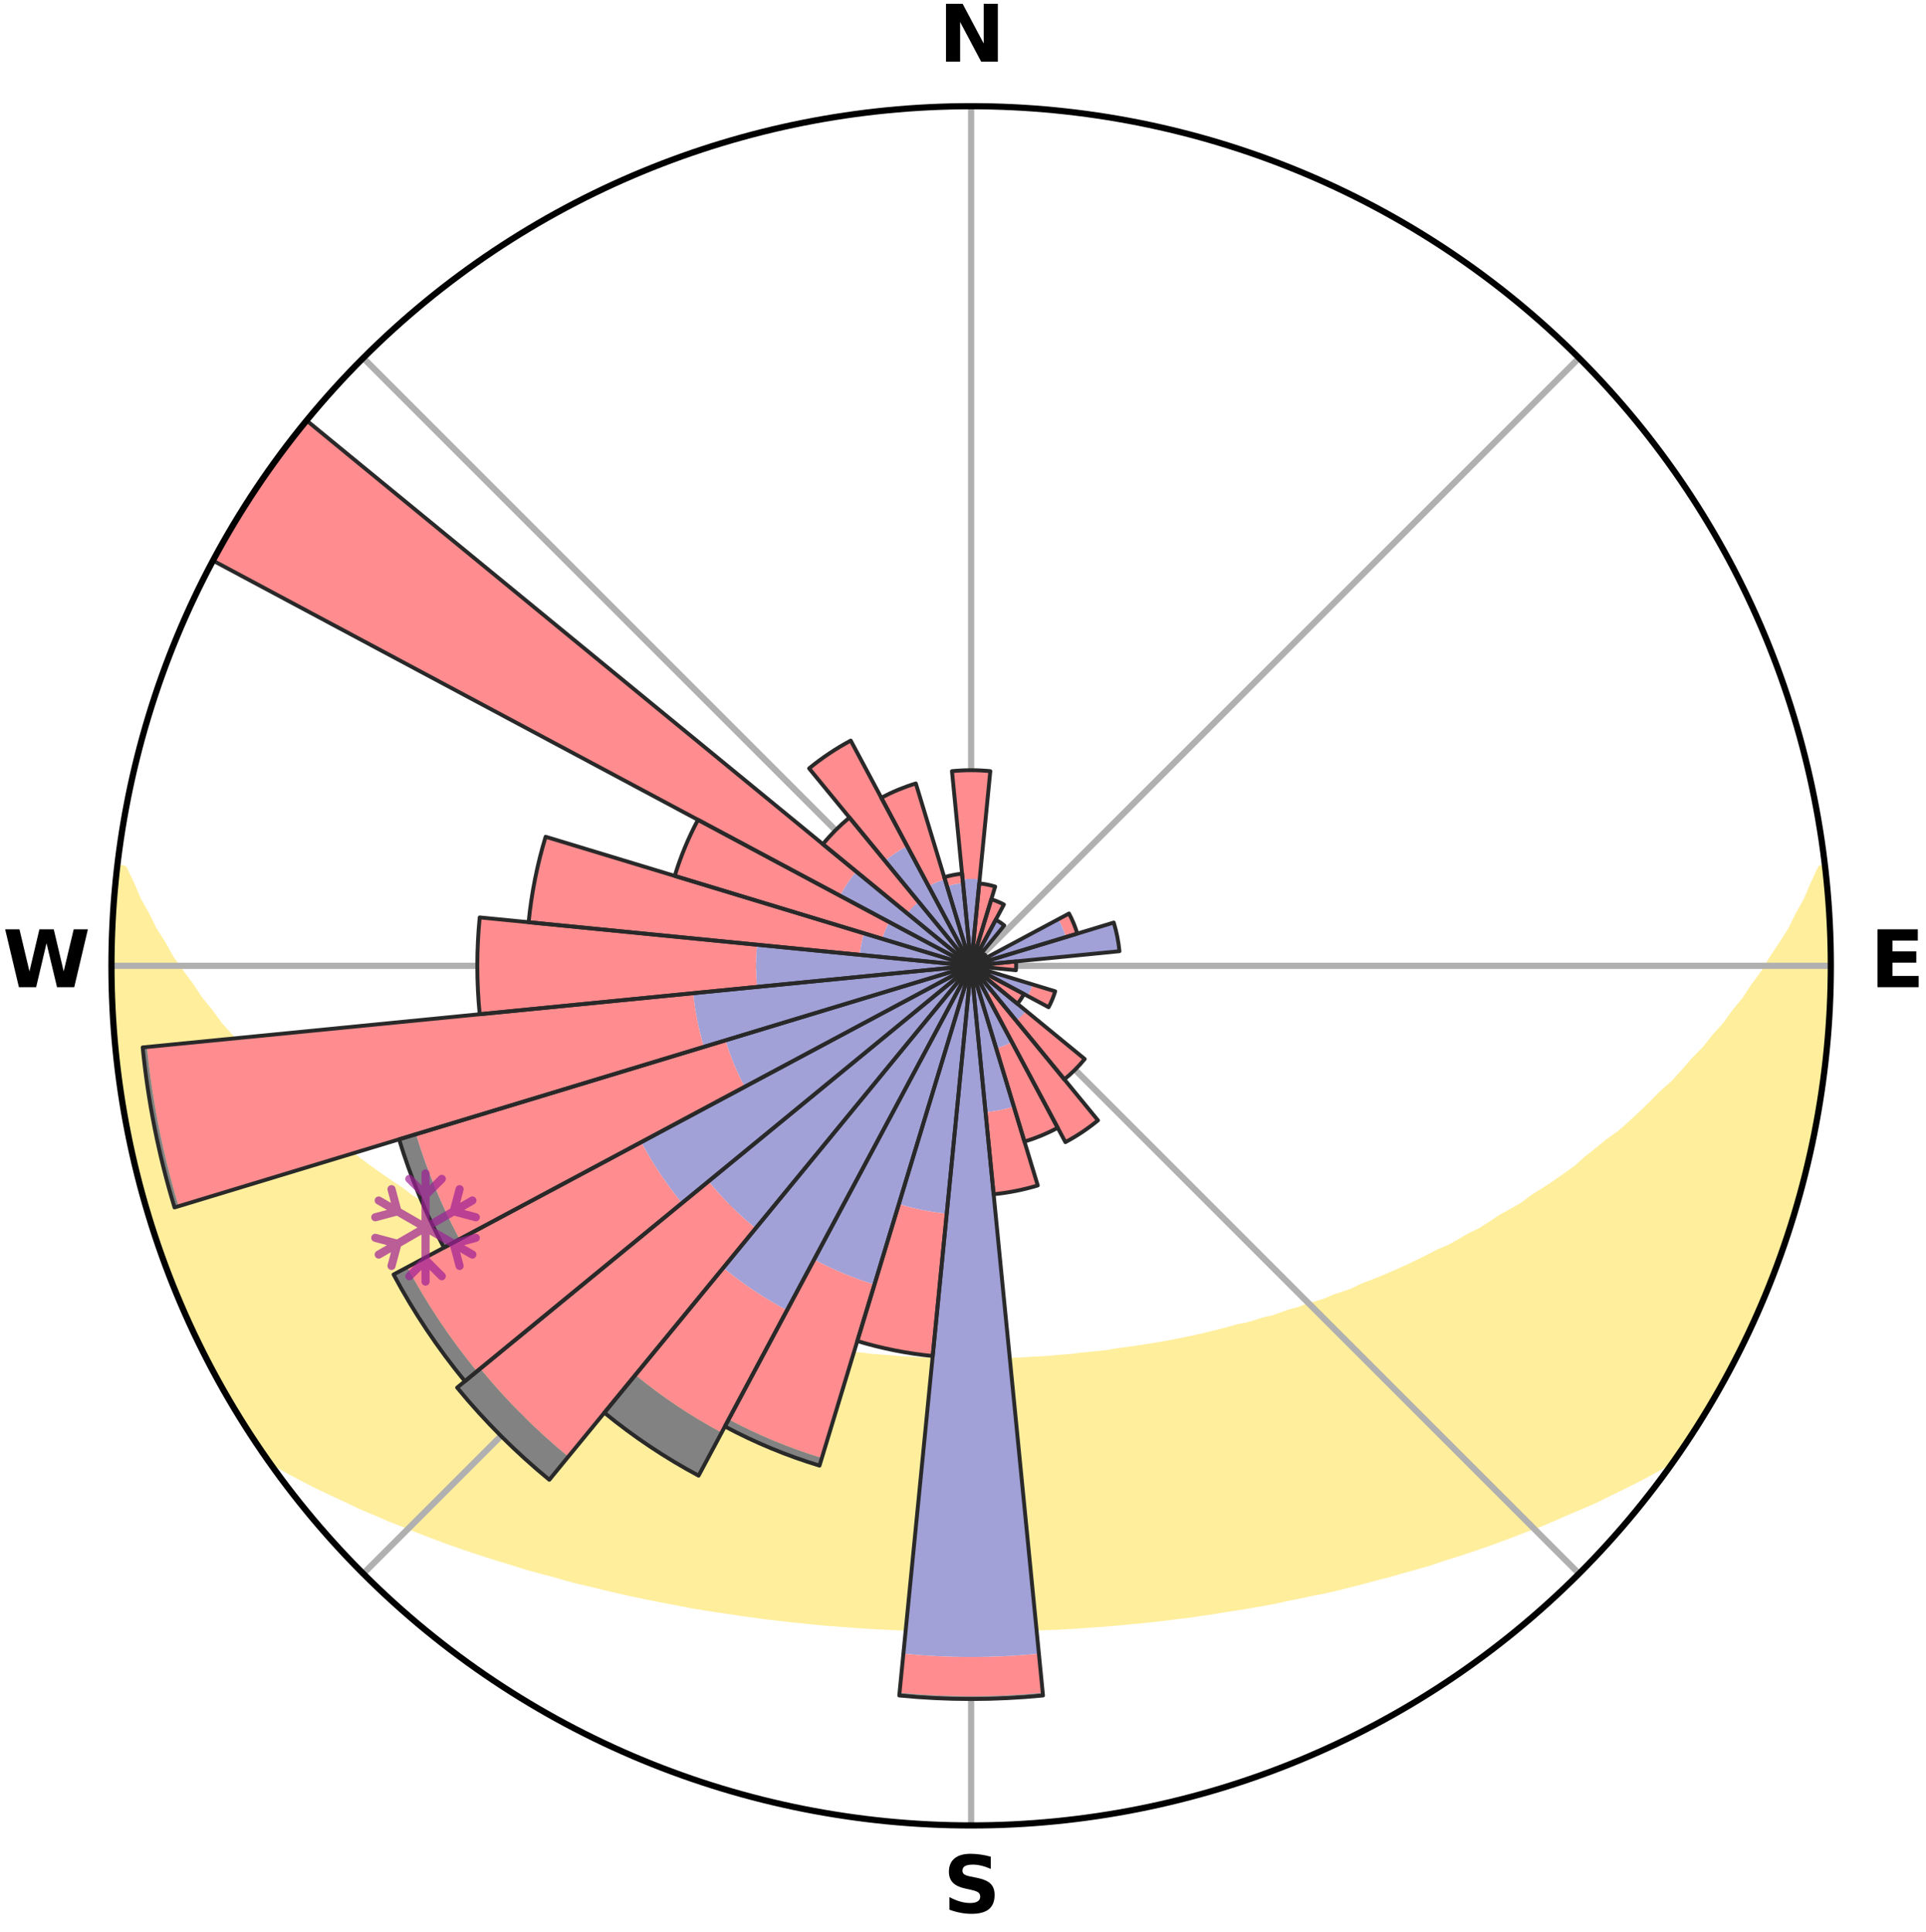<?xml version="1.0" encoding="utf-8" standalone="no"?>
<!DOCTYPE svg PUBLIC "-//W3C//DTD SVG 1.1//EN"
  "http://www.w3.org/Graphics/SVG/1.1/DTD/svg11.dtd">
<svg xmlns:xlink="http://www.w3.org/1999/xlink" width="248.41pt" height="249.158pt" viewBox="0 0 248.41 249.158" xmlns="http://www.w3.org/2000/svg" version="1.1">
 <title>Ski Rose for Valtournenche</title>
 <defs>
  <style type="text/css">*{stroke-linejoin: round; stroke-linecap: butt}</style>
 </defs>
 <g id="figure_1">
  <g id="patch_1">
   <path d="M 0 249.158 
L 248.41 249.158 
L 248.41 0 
L 0 0 
z
" style="fill: #ffffff"/>
  </g>
  <g id="axes_1">
   <g id="patch_2">
    <path d="M 236.135 124.579 
C 236.135 110.018 233.267 95.599 227.695 82.147 
C 222.122 68.695 213.955 56.471 203.659 46.175 
C 193.363 35.879 181.139 27.711 167.687 22.139 
C 154.235 16.567 139.815 13.699 125.255 13.699 
C 110.694 13.699 96.275 16.567 82.823 22.139 
C 69.371 27.711 57.147 35.879 46.851 46.175 
C 36.555 56.471 28.387 68.695 22.815 82.147 
C 17.243 95.599 14.375 110.018 14.375 124.579 
C 14.375 139.14 17.243 153.559 22.815 167.011 
C 28.387 180.463 36.555 192.687 46.851 202.983 
C 57.147 213.279 69.371 221.447 82.823 227.019 
C 96.275 232.591 110.694 235.459 125.255 235.459 
C 139.815 235.459 154.235 232.591 167.687 227.019 
C 181.139 221.447 193.363 213.279 203.659 202.983 
C 213.955 192.687 222.122 180.463 227.695 167.011 
C 233.267 153.559 236.135 139.14 236.135 124.579 
M 125.255 124.579 
C 125.255 124.579 125.255 124.579 125.255 124.579 
C 125.255 124.579 125.255 124.579 125.255 124.579 
C 125.255 124.579 125.255 124.579 125.255 124.579 
C 125.255 124.579 125.255 124.579 125.255 124.579 
C 125.255 124.579 125.255 124.579 125.255 124.579 
C 125.255 124.579 125.255 124.579 125.255 124.579 
C 125.255 124.579 125.255 124.579 125.255 124.579 
C 125.255 124.579 125.255 124.579 125.255 124.579 
C 125.255 124.579 125.255 124.579 125.255 124.579 
C 125.255 124.579 125.255 124.579 125.255 124.579 
C 125.255 124.579 125.255 124.579 125.255 124.579 
C 125.255 124.579 125.255 124.579 125.255 124.579 
C 125.255 124.579 125.255 124.579 125.255 124.579 
C 125.255 124.579 125.255 124.579 125.255 124.579 
C 125.255 124.579 125.255 124.579 125.255 124.579 
C 125.255 124.579 125.255 124.579 125.255 124.579 
z
" style="fill: #ffffff"/>
   </g>
   <g id="PolyCollection_1">
    <defs>
     <path id="mddc6473154" d="M 235.29 -137.116 
L 234.92 -137.074 
L 233.971 -135.047 
L 233.142 -133.07 
L 232.049 -131.111 
L 231.111 -129.201 
L 229.92 -127.32 
L 228.688 -125.482 
L 227.63 -123.686 
L 226.326 -121.932 
L 225.204 -120.215 
L 223.839 -118.549 
L 222.659 -116.913 
L 221.242 -115.337 
L 220.012 -113.783 
L 218.548 -112.297 
L 217.274 -110.827 
L 215.979 -109.397 
L 214.459 -108.046 
L 213.129 -106.701 
L 211.782 -105.396 
L 210.421 -104.132 
L 209.047 -102.909 
L 207.462 -101.781 
L 206.067 -100.641 
L 204.662 -99.542 
L 203.442 -98.418 
L 202.02 -97.395 
L 200.592 -96.412 
L 199.161 -95.467 
L 197.726 -94.561 
L 196.469 -93.614 
L 195.029 -92.781 
L 193.589 -91.985 
L 192.323 -91.14 
L 191.053 -90.327 
L 189.616 -89.634 
L 188.345 -88.884 
L 187.074 -88.165 
L 185.649 -87.57 
L 184.383 -86.911 
L 183.119 -86.28 
L 181.858 -85.677 
L 180.6 -85.102 
L 179.347 -84.553 
L 178.099 -84.03 
L 176.857 -83.533 
L 175.621 -83.06 
L 174.516 -82.506 
L 173.291 -82.08 
L 172.075 -81.677 
L 170.979 -81.189 
L 169.776 -80.828 
L 168.584 -80.487 
L 167.502 -80.06 
L 166.326 -79.758 
L 165.254 -79.368 
L 164.186 -78.996 
L 163.036 -78.747 
L 161.98 -78.409 
L 160.929 -78.088 
L 159.807 -77.884 
L 158.77 -77.593 
L 157.737 -77.317 
L 156.71 -77.055 
L 155.689 -76.807 
L 154.673 -76.572 
L 153.664 -76.35 
L 152.66 -76.14 
L 151.662 -75.942 
L 150.671 -75.755 
L 149.685 -75.579 
L 148.706 -75.414 
L 147.732 -75.257 
L 146.764 -75.111 
L 145.803 -74.973 
L 144.846 -74.843 
L 143.896 -74.721 
L 142.975 -74.54 
L 142.033 -74.436 
L 141.096 -74.338 
L 140.164 -74.247 
L 139.237 -74.161 
L 138.328 -74.031 
L 137.407 -73.96 
L 136.491 -73.894 
L 135.588 -73.792 
L 134.678 -73.738 
L 133.771 -73.69 
L 132.867 -73.645 
L 131.969 -73.577 
L 131.07 -73.543 
L 130.172 -73.513 
L 129.277 -73.47 
L 128.382 -73.451 
L 127.488 -73.434 
L 126.595 -73.416 
L 125.701 -73.41 
L 124.808 -73.41 
L 123.915 -73.418 
L 123.022 -73.437 
L 122.128 -73.455 
L 121.233 -73.476 
L 120.338 -73.519 
L 119.441 -73.551 
L 118.541 -73.586 
L 117.644 -73.655 
L 116.741 -73.701 
L 115.834 -73.751 
L 114.933 -73.846 
L 114.022 -73.909 
L 113.106 -73.976 
L 112.187 -74.048 
L 111.278 -74.18 
L 110.352 -74.266 
L 109.42 -74.359 
L 108.484 -74.458 
L 107.567 -74.629 
L 106.623 -74.745 
L 105.673 -74.868 
L 104.718 -74.998 
L 103.757 -75.137 
L 102.79 -75.285 
L 101.818 -75.442 
L 100.839 -75.609 
L 99.9 -75.872 
L 98.912 -76.062 
L 97.919 -76.263 
L 96.92 -76.475 
L 95.857 -76.606 
L 94.842 -76.841 
L 93.822 -77.09 
L 92.797 -77.352 
L 91.766 -77.629 
L 90.729 -77.92 
L 89.688 -78.227 
L 88.559 -78.446 
L 87.505 -78.785 
L 86.446 -79.14 
L 85.29 -79.407 
L 84.22 -79.797 
L 83.045 -80.099 
L 81.965 -80.527 
L 80.774 -80.868 
L 79.685 -81.335 
L 78.479 -81.717 
L 77.264 -82.12 
L 76.164 -82.651 
L 74.937 -83.1 
L 73.703 -83.573 
L 72.463 -84.07 
L 71.216 -84.593 
L 69.965 -85.141 
L 68.709 -85.717 
L 67.45 -86.319 
L 66.188 -86.949 
L 64.924 -87.608 
L 63.659 -88.296 
L 62.393 -89.013 
L 60.963 -89.671 
L 59.695 -90.451 
L 58.43 -91.262 
L 56.995 -92.021 
L 55.557 -92.816 
L 54.299 -93.727 
L 52.864 -94.594 
L 51.616 -95.572 
L 50.189 -96.513 
L 48.767 -97.493 
L 47.349 -98.512 
L 45.939 -99.571 
L 44.536 -100.669 
L 43.143 -101.807 
L 41.761 -102.986 
L 40.39 -104.205 
L 39.033 -105.464 
L 37.691 -106.764 
L 36.158 -108.066 
L 34.848 -109.45 
L 33.556 -110.875 
L 32.075 -112.312 
L 30.825 -113.82 
L 29.597 -115.368 
L 28.183 -116.939 
L 27.006 -118.57 
L 25.644 -120.23 
L 24.523 -121.941 
L 23.222 -123.689 
L 21.955 -125.481 
L 20.934 -127.311 
L 19.743 -129.186 
L 18.804 -131.09 
L 17.708 -133.043 
L 16.872 -135.015 
L 15.911 -137.037 
L 15.11 -137.129 
L 15.11 -137.129 
L 14.973 -135.198 
L 14.746 -133.276 
L 14.675 -131.342 
L 14.514 -129.414 
L 14.448 -127.481 
L 14.475 -125.546 
L 14.413 -123.612 
L 14.505 -121.679 
L 14.508 -119.744 
L 14.597 -117.811 
L 14.85 -115.89 
L 14.951 -113.958 
L 15.13 -112.032 
L 15.406 -110.117 
L 15.603 -108.192 
L 15.941 -106.286 
L 16.308 -104.387 
L 16.602 -102.473 
L 17.029 -100.586 
L 17.486 -98.706 
L 17.972 -96.834 
L 18.409 -94.948 
L 19.034 -93.115 
L 19.52 -91.241 
L 20.126 -89.404 
L 20.763 -87.577 
L 21.43 -85.761 
L 22.127 -83.956 
L 22.857 -82.164 
L 23.615 -80.385 
L 24.406 -78.62 
L 25.229 -76.869 
L 26.086 -75.135 
L 26.913 -73.385 
L 27.842 -71.688 
L 28.753 -69.981 
L 29.766 -68.332 
L 30.725 -66.651 
L 31.742 -65.005 
L 32.795 -63.381 
L 33.892 -61.787 
L 35.503 -60.56 
L 37.327 -59.516 
L 39.175 -58.528 
L 41.032 -57.585 
L 42.899 -56.69 
L 44.764 -55.833 
L 46.571 -54.965 
L 48.437 -54.188 
L 50.24 -53.392 
L 52.092 -52.682 
L 53.887 -51.954 
L 55.676 -51.258 
L 57.46 -50.594 
L 59.237 -49.959 
L 61.007 -49.354 
L 62.769 -48.777 
L 64.522 -48.228 
L 66.267 -47.705 
L 67.967 -47.159 
L 69.695 -46.687 
L 71.413 -46.238 
L 73.086 -45.76 
L 74.756 -45.311 
L 76.446 -44.93 
L 78.096 -44.519 
L 79.741 -44.134 
L 81.376 -43.764 
L 83.006 -43.42 
L 84.625 -43.089 
L 86.239 -42.781 
L 87.843 -42.485 
L 89.422 -42.169 
L 91.014 -41.914 
L 92.595 -41.667 
L 94.171 -41.442 
L 95.727 -41.194 
L 97.287 -40.991 
L 98.831 -40.774 
L 100.381 -40.605 
L 101.915 -40.417 
L 103.45 -40.267 
L 104.975 -40.106 
L 106.495 -39.96 
L 108.017 -39.852 
L 109.529 -39.731 
L 111.038 -39.622 
L 112.544 -39.526 
L 114.048 -39.454 
L 115.548 -39.381 
L 117.045 -39.32 
L 118.541 -39.271 
L 120.036 -39.245 
L 121.528 -39.218 
L 123.019 -39.201 
L 124.51 -39.195 
L 126 -39.194 
L 127.491 -39.199 
L 128.982 -39.215 
L 130.474 -39.241 
L 131.968 -39.279 
L 133.464 -39.329 
L 134.961 -39.39 
L 136.463 -39.445 
L 137.966 -39.529 
L 139.471 -39.626 
L 140.98 -39.735 
L 142.495 -39.84 
L 144.011 -39.973 
L 145.531 -40.121 
L 147.063 -40.251 
L 148.593 -40.426 
L 150.134 -40.588 
L 151.673 -40.791 
L 153.229 -40.972 
L 154.779 -41.205 
L 156.346 -41.422 
L 157.907 -41.687 
L 159.491 -41.927 
L 161.079 -42.19 
L 162.678 -42.461 
L 164.282 -42.757 
L 165.874 -43.11 
L 167.495 -43.436 
L 169.121 -43.787 
L 170.783 -44.108 
L 172.43 -44.491 
L 174.081 -44.903 
L 175.743 -45.329 
L 177.408 -45.785 
L 179.117 -46.21 
L 180.802 -46.705 
L 182.529 -47.178 
L 184.266 -47.675 
L 185.967 -48.253 
L 187.72 -48.802 
L 189.482 -49.379 
L 191.251 -49.984 
L 193.027 -50.619 
L 194.81 -51.284 
L 196.598 -51.979 
L 198.449 -52.651 
L 200.248 -53.413 
L 202.051 -54.208 
L 203.911 -54.99 
L 205.781 -55.803 
L 207.587 -56.71 
L 209.448 -57.609 
L 211.31 -58.547 
L 213.153 -59.538 
L 214.982 -60.577 
L 216.633 -61.777 
L 217.705 -63.388 
L 218.755 -65.013 
L 219.779 -66.655 
L 220.788 -68.306 
L 221.741 -69.99 
L 222.595 -71.727 
L 223.516 -73.427 
L 224.393 -75.151 
L 225.206 -76.905 
L 226.128 -78.609 
L 226.915 -80.376 
L 227.62 -82.178 
L 228.388 -83.954 
L 229.109 -85.75 
L 229.699 -87.593 
L 230.317 -89.426 
L 230.988 -91.242 
L 231.521 -93.102 
L 232.065 -94.958 
L 232.501 -96.843 
L 233.067 -98.696 
L 233.414 -100.601 
L 233.857 -102.484 
L 234.265 -104.375 
L 234.525 -106.293 
L 234.888 -108.194 
L 235.185 -110.106 
L 235.288 -112.042 
L 235.535 -113.96 
L 235.744 -115.883 
L 235.915 -117.811 
L 235.864 -119.75 
L 235.947 -121.68 
L 236.01 -123.613 
L 236.038 -125.546 
L 236.018 -127.479 
L 235.977 -129.413 
L 235.904 -131.347 
L 235.783 -133.278 
L 235.476 -135.192 
L 235.29 -137.116 
z
" style="stroke: #ffee9c"/>
    </defs>
    <g clip-path="url(#p31bca1bd75)">
     <use xlink:href="#mddc6473154" x="0" y="249.158" style="fill: #ffee9c; stroke: #ffee9c"/>
    </g>
   </g>
   <g id="matplotlib.axis_1">
    <g id="xtick_1">
     <g id="line2d_1">
      <path d="M 125.255 124.579 
L 125.255 13.699 
" clip-path="url(#p31bca1bd75)" style="fill: none; stroke: #b0b0b0; stroke-width: 0.8; stroke-linecap: square"/>
     </g>
     <g id="text_1">
      <!-- N -->
      <g transform="translate(121.07 7.958) scale(0.1 -0.1)">
       <defs>
        <path id="DejaVuSans-Bold-4e" d="M 588 4666 
L 1931 4666 
L 3628 1466 
L 3628 4666 
L 4769 4666 
L 4769 0 
L 3425 0 
L 1728 3200 
L 1728 0 
L 588 0 
L 588 4666 
z
" transform="scale(0.016)"/>
       </defs>
       <use xlink:href="#DejaVuSans-Bold-4e"/>
      </g>
     </g>
    </g>
    <g id="xtick_2">
     <g id="line2d_2">
      <path d="M 125.255 124.579 
L 203.659 46.175 
" clip-path="url(#p31bca1bd75)" style="fill: none; stroke: #b0b0b0; stroke-width: 0.8; stroke-linecap: square"/>
     </g>
    </g>
    <g id="xtick_3">
     <g id="line2d_3">
      <path d="M 125.255 124.579 
L 236.135 124.579 
" clip-path="url(#p31bca1bd75)" style="fill: none; stroke: #b0b0b0; stroke-width: 0.8; stroke-linecap: square"/>
     </g>
     <g id="text_2">
      <!-- E -->
      <g transform="translate(241.219 127.338) scale(0.1 -0.1)">
       <defs>
        <path id="DejaVuSans-Bold-45" d="M 588 4666 
L 3834 4666 
L 3834 3756 
L 1791 3756 
L 1791 2888 
L 3713 2888 
L 3713 1978 
L 1791 1978 
L 1791 909 
L 3903 909 
L 3903 0 
L 588 0 
L 588 4666 
z
" transform="scale(0.016)"/>
       </defs>
       <use xlink:href="#DejaVuSans-Bold-45"/>
      </g>
     </g>
    </g>
    <g id="xtick_4">
     <g id="line2d_4">
      <path d="M 125.255 124.579 
L 203.659 202.983 
" clip-path="url(#p31bca1bd75)" style="fill: none; stroke: #b0b0b0; stroke-width: 0.8; stroke-linecap: square"/>
     </g>
    </g>
    <g id="xtick_5">
     <g id="line2d_5">
      <path d="M 125.255 124.579 
L 125.255 235.459 
" clip-path="url(#p31bca1bd75)" style="fill: none; stroke: #b0b0b0; stroke-width: 0.8; stroke-linecap: square"/>
     </g>
     <g id="text_3">
      <!-- S -->
      <g transform="translate(121.654 246.718) scale(0.1 -0.1)">
       <defs>
        <path id="DejaVuSans-Bold-53" d="M 3834 4519 
L 3834 3531 
Q 3450 3703 3084 3790 
Q 2719 3878 2394 3878 
Q 1963 3878 1756 3759 
Q 1550 3641 1550 3391 
Q 1550 3203 1689 3098 
Q 1828 2994 2194 2919 
L 2706 2816 
Q 3484 2659 3812 2340 
Q 4141 2022 4141 1434 
Q 4141 663 3683 286 
Q 3225 -91 2284 -91 
Q 1841 -91 1394 -6 
Q 947 78 500 244 
L 500 1259 
Q 947 1022 1364 901 
Q 1781 781 2169 781 
Q 2563 781 2772 912 
Q 2981 1044 2981 1288 
Q 2981 1506 2839 1625 
Q 2697 1744 2272 1838 
L 1806 1941 
Q 1106 2091 782 2419 
Q 459 2747 459 3303 
Q 459 4000 909 4375 
Q 1359 4750 2203 4750 
Q 2588 4750 2994 4692 
Q 3400 4634 3834 4519 
z
" transform="scale(0.016)"/>
       </defs>
       <use xlink:href="#DejaVuSans-Bold-53"/>
      </g>
     </g>
    </g>
    <g id="xtick_6">
     <g id="line2d_6">
      <path d="M 125.255 124.579 
L 46.851 202.983 
" clip-path="url(#p31bca1bd75)" style="fill: none; stroke: #b0b0b0; stroke-width: 0.8; stroke-linecap: square"/>
     </g>
    </g>
    <g id="xtick_7">
     <g id="line2d_7">
      <path d="M 125.255 124.579 
L 14.375 124.579 
" clip-path="url(#p31bca1bd75)" style="fill: none; stroke: #b0b0b0; stroke-width: 0.8; stroke-linecap: square"/>
     </g>
     <g id="text_4">
      <!-- W -->
      <g transform="translate(0.36 127.338) scale(0.1 -0.1)">
       <defs>
        <path id="DejaVuSans-Bold-57" d="M 191 4666 
L 1344 4666 
L 2150 1275 
L 2950 4666 
L 4109 4666 
L 4909 1275 
L 5716 4666 
L 6859 4666 
L 5759 0 
L 4372 0 
L 3525 3547 
L 2688 0 
L 1300 0 
L 191 4666 
z
" transform="scale(0.016)"/>
       </defs>
       <use xlink:href="#DejaVuSans-Bold-57"/>
      </g>
     </g>
    </g>
    <g id="xtick_8">
     <g id="line2d_8">
      <path d="M 125.255 124.579 
L 46.851 46.175 
" clip-path="url(#p31bca1bd75)" style="fill: none; stroke: #b0b0b0; stroke-width: 0.8; stroke-linecap: square"/>
     </g>
    </g>
   </g>
   <g id="matplotlib.axis_2"/>
   <g id="patch_3">
    <path d="M 125.255 124.579 
C 125.255 124.579 125.255 124.579 125.255 124.579 
C 125.255 124.579 125.255 124.579 125.255 124.579 
L 125.255 124.579 
C 125.255 124.579 125.255 124.579 125.255 124.579 
C 125.255 124.579 125.255 124.579 125.255 124.579 
z
" clip-path="url(#p31bca1bd75)" style="fill: #d9d9d9"/>
   </g>
   <g id="patch_4">
    <path d="M 125.255 124.579 
C 125.255 124.579 125.255 124.579 125.255 124.579 
C 125.255 124.579 125.255 124.579 125.255 124.579 
L 125.255 124.579 
C 125.255 124.579 125.255 124.579 125.255 124.579 
C 125.255 124.579 125.255 124.579 125.255 124.579 
z
" clip-path="url(#p31bca1bd75)" style="fill: #d9d9d9"/>
   </g>
   <g id="patch_5">
    <path d="M 125.255 124.579 
C 125.255 124.579 125.255 124.579 125.255 124.579 
C 125.255 124.579 125.255 124.579 125.255 124.579 
L 125.255 124.579 
C 125.255 124.579 125.255 124.579 125.255 124.579 
C 125.255 124.579 125.255 124.579 125.255 124.579 
z
" clip-path="url(#p31bca1bd75)" style="fill: #d9d9d9"/>
   </g>
   <g id="patch_6">
    <path d="M 125.255 124.579 
C 125.255 124.579 125.255 124.579 125.255 124.579 
C 125.255 124.579 125.255 124.579 125.255 124.579 
L 125.255 124.579 
C 125.255 124.579 125.255 124.579 125.255 124.579 
C 125.255 124.579 125.255 124.579 125.255 124.579 
z
" clip-path="url(#p31bca1bd75)" style="fill: #d9d9d9"/>
   </g>
   <g id="patch_7">
    <path d="M 125.255 124.579 
C 125.255 124.579 125.255 124.579 125.255 124.579 
C 125.255 124.579 125.255 124.579 125.255 124.579 
L 125.255 124.579 
C 125.255 124.579 125.255 124.579 125.255 124.579 
C 125.255 124.579 125.255 124.579 125.255 124.579 
z
" clip-path="url(#p31bca1bd75)" style="fill: #d9d9d9"/>
   </g>
   <g id="patch_8">
    <path d="M 125.255 124.579 
C 125.255 124.579 125.255 124.579 125.255 124.579 
C 125.255 124.579 125.255 124.579 125.255 124.579 
L 125.255 124.579 
C 125.255 124.579 125.255 124.579 125.255 124.579 
C 125.255 124.579 125.255 124.579 125.255 124.579 
z
" clip-path="url(#p31bca1bd75)" style="fill: #d9d9d9"/>
   </g>
   <g id="patch_9">
    <path d="M 125.255 124.579 
C 125.255 124.579 125.255 124.579 125.255 124.579 
C 125.255 124.579 125.255 124.579 125.255 124.579 
L 125.255 124.579 
C 125.255 124.579 125.255 124.579 125.255 124.579 
C 125.255 124.579 125.255 124.579 125.255 124.579 
z
" clip-path="url(#p31bca1bd75)" style="fill: #d9d9d9"/>
   </g>
   <g id="patch_10">
    <path d="M 125.255 124.579 
C 125.255 124.579 125.255 124.579 125.255 124.579 
C 125.255 124.579 125.255 124.579 125.255 124.579 
L 125.255 124.579 
C 125.255 124.579 125.255 124.579 125.255 124.579 
C 125.255 124.579 125.255 124.579 125.255 124.579 
z
" clip-path="url(#p31bca1bd75)" style="fill: #d9d9d9"/>
   </g>
   <g id="patch_11">
    <path d="M 125.255 124.579 
C 125.255 124.579 125.255 124.579 125.255 124.579 
C 125.255 124.579 125.255 124.579 125.255 124.579 
L 125.255 124.579 
C 125.255 124.579 125.255 124.579 125.255 124.579 
C 125.255 124.579 125.255 124.579 125.255 124.579 
z
" clip-path="url(#p31bca1bd75)" style="fill: #d9d9d9"/>
   </g>
   <g id="patch_12">
    <path d="M 125.255 124.579 
C 125.255 124.579 125.255 124.579 125.255 124.579 
C 125.255 124.579 125.255 124.579 125.255 124.579 
L 125.255 124.579 
C 125.255 124.579 125.255 124.579 125.255 124.579 
C 125.255 124.579 125.255 124.579 125.255 124.579 
z
" clip-path="url(#p31bca1bd75)" style="fill: #d9d9d9"/>
   </g>
   <g id="patch_13">
    <path d="M 125.255 124.579 
C 125.255 124.579 125.255 124.579 125.255 124.579 
C 125.255 124.579 125.255 124.579 125.255 124.579 
L 125.255 124.579 
C 125.255 124.579 125.255 124.579 125.255 124.579 
C 125.255 124.579 125.255 124.579 125.255 124.579 
z
" clip-path="url(#p31bca1bd75)" style="fill: #d9d9d9"/>
   </g>
   <g id="patch_14">
    <path d="M 125.255 124.579 
C 125.255 124.579 125.255 124.579 125.255 124.579 
C 125.255 124.579 125.255 124.579 125.255 124.579 
L 125.255 124.579 
C 125.255 124.579 125.255 124.579 125.255 124.579 
C 125.255 124.579 125.255 124.579 125.255 124.579 
z
" clip-path="url(#p31bca1bd75)" style="fill: #d9d9d9"/>
   </g>
   <g id="patch_15">
    <path d="M 125.255 124.579 
C 125.255 124.579 125.255 124.579 125.255 124.579 
C 125.255 124.579 125.255 124.579 125.255 124.579 
L 125.255 124.579 
C 125.255 124.579 125.255 124.579 125.255 124.579 
C 125.255 124.579 125.255 124.579 125.255 124.579 
z
" clip-path="url(#p31bca1bd75)" style="fill: #d9d9d9"/>
   </g>
   <g id="patch_16">
    <path d="M 125.255 124.579 
C 125.255 124.579 125.255 124.579 125.255 124.579 
C 125.255 124.579 125.255 124.579 125.255 124.579 
L 125.255 124.579 
C 125.255 124.579 125.255 124.579 125.255 124.579 
C 125.255 124.579 125.255 124.579 125.255 124.579 
z
" clip-path="url(#p31bca1bd75)" style="fill: #d9d9d9"/>
   </g>
   <g id="patch_17">
    <path d="M 125.255 124.579 
C 125.255 124.579 125.255 124.579 125.255 124.579 
C 125.255 124.579 125.255 124.579 125.255 124.579 
L 125.255 124.579 
C 125.255 124.579 125.255 124.579 125.255 124.579 
C 125.255 124.579 125.255 124.579 125.255 124.579 
z
" clip-path="url(#p31bca1bd75)" style="fill: #d9d9d9"/>
   </g>
   <g id="patch_18">
    <path d="M 125.255 124.579 
C 125.255 124.579 125.255 124.579 125.255 124.579 
C 125.255 124.579 125.255 124.579 125.255 124.579 
L 125.255 124.579 
C 125.255 124.579 125.255 124.579 125.255 124.579 
C 125.255 124.579 125.255 124.579 125.255 124.579 
z
" clip-path="url(#p31bca1bd75)" style="fill: #d9d9d9"/>
   </g>
   <g id="patch_19">
    <path d="M 125.255 124.579 
C 125.255 124.579 125.255 124.579 125.255 124.579 
C 125.255 124.579 125.255 124.579 125.255 124.579 
L 125.255 124.579 
C 125.255 124.579 125.255 124.579 125.255 124.579 
C 125.255 124.579 125.255 124.579 125.255 124.579 
z
" clip-path="url(#p31bca1bd75)" style="fill: #d9d9d9"/>
   </g>
   <g id="patch_20">
    <path d="M 125.255 124.579 
C 125.255 124.579 125.255 124.579 125.255 124.579 
C 125.255 124.579 125.255 124.579 125.255 124.579 
L 125.255 124.579 
C 125.255 124.579 125.255 124.579 125.255 124.579 
C 125.255 124.579 125.255 124.579 125.255 124.579 
z
" clip-path="url(#p31bca1bd75)" style="fill: #d9d9d9"/>
   </g>
   <g id="patch_21">
    <path d="M 125.255 124.579 
C 125.255 124.579 125.255 124.579 125.255 124.579 
C 125.255 124.579 125.255 124.579 125.255 124.579 
L 125.255 124.579 
C 125.255 124.579 125.255 124.579 125.255 124.579 
C 125.255 124.579 125.255 124.579 125.255 124.579 
z
" clip-path="url(#p31bca1bd75)" style="fill: #d9d9d9"/>
   </g>
   <g id="patch_22">
    <path d="M 125.255 124.579 
C 125.255 124.579 125.255 124.579 125.255 124.579 
C 125.255 124.579 125.255 124.579 125.255 124.579 
L 125.255 124.579 
C 125.255 124.579 125.255 124.579 125.255 124.579 
C 125.255 124.579 125.255 124.579 125.255 124.579 
z
" clip-path="url(#p31bca1bd75)" style="fill: #d9d9d9"/>
   </g>
   <g id="patch_23">
    <path d="M 125.255 124.579 
C 125.255 124.579 125.255 124.579 125.255 124.579 
C 125.255 124.579 125.255 124.579 125.255 124.579 
L 125.255 124.579 
C 125.255 124.579 125.255 124.579 125.255 124.579 
C 125.255 124.579 125.255 124.579 125.255 124.579 
z
" clip-path="url(#p31bca1bd75)" style="fill: #d9d9d9"/>
   </g>
   <g id="patch_24">
    <path d="M 125.255 124.579 
C 125.255 124.579 125.255 124.579 125.255 124.579 
C 125.255 124.579 125.255 124.579 125.255 124.579 
L 125.255 124.579 
C 125.255 124.579 125.255 124.579 125.255 124.579 
C 125.255 124.579 125.255 124.579 125.255 124.579 
z
" clip-path="url(#p31bca1bd75)" style="fill: #d9d9d9"/>
   </g>
   <g id="patch_25">
    <path d="M 125.255 124.579 
C 125.255 124.579 125.255 124.579 125.255 124.579 
C 125.255 124.579 125.255 124.579 125.255 124.579 
L 125.255 124.579 
C 125.255 124.579 125.255 124.579 125.255 124.579 
C 125.255 124.579 125.255 124.579 125.255 124.579 
z
" clip-path="url(#p31bca1bd75)" style="fill: #d9d9d9"/>
   </g>
   <g id="patch_26">
    <path d="M 125.255 124.579 
C 125.255 124.579 125.255 124.579 125.255 124.579 
C 125.255 124.579 125.255 124.579 125.255 124.579 
L 125.255 124.579 
C 125.255 124.579 125.255 124.579 125.255 124.579 
C 125.255 124.579 125.255 124.579 125.255 124.579 
z
" clip-path="url(#p31bca1bd75)" style="fill: #d9d9d9"/>
   </g>
   <g id="patch_27">
    <path d="M 125.255 124.579 
C 125.255 124.579 125.255 124.579 125.255 124.579 
C 125.255 124.579 125.255 124.579 125.255 124.579 
L 125.255 124.579 
C 125.255 124.579 125.255 124.579 125.255 124.579 
C 125.255 124.579 125.255 124.579 125.255 124.579 
z
" clip-path="url(#p31bca1bd75)" style="fill: #d9d9d9"/>
   </g>
   <g id="patch_28">
    <path d="M 125.255 124.579 
C 125.255 124.579 125.255 124.579 125.255 124.579 
C 125.255 124.579 125.255 124.579 125.255 124.579 
L 125.255 124.579 
C 125.255 124.579 125.255 124.579 125.255 124.579 
C 125.255 124.579 125.255 124.579 125.255 124.579 
z
" clip-path="url(#p31bca1bd75)" style="fill: #d9d9d9"/>
   </g>
   <g id="patch_29">
    <path d="M 125.255 124.579 
C 125.255 124.579 125.255 124.579 125.255 124.579 
C 125.255 124.579 125.255 124.579 125.255 124.579 
L 125.255 124.579 
C 125.255 124.579 125.255 124.579 125.255 124.579 
C 125.255 124.579 125.255 124.579 125.255 124.579 
z
" clip-path="url(#p31bca1bd75)" style="fill: #d9d9d9"/>
   </g>
   <g id="patch_30">
    <path d="M 125.255 124.579 
C 125.255 124.579 125.255 124.579 125.255 124.579 
C 125.255 124.579 125.255 124.579 125.255 124.579 
L 125.255 124.579 
C 125.255 124.579 125.255 124.579 125.255 124.579 
C 125.255 124.579 125.255 124.579 125.255 124.579 
z
" clip-path="url(#p31bca1bd75)" style="fill: #d9d9d9"/>
   </g>
   <g id="patch_31">
    <path d="M 125.255 124.579 
C 125.255 124.579 125.255 124.579 125.255 124.579 
C 125.255 124.579 125.255 124.579 125.255 124.579 
L 125.255 124.579 
C 125.255 124.579 125.255 124.579 125.255 124.579 
C 125.255 124.579 125.255 124.579 125.255 124.579 
z
" clip-path="url(#p31bca1bd75)" style="fill: #d9d9d9"/>
   </g>
   <g id="patch_32">
    <path d="M 125.255 124.579 
C 125.255 124.579 125.255 124.579 125.255 124.579 
C 125.255 124.579 125.255 124.579 125.255 124.579 
L 125.255 124.579 
C 125.255 124.579 125.255 124.579 125.255 124.579 
C 125.255 124.579 125.255 124.579 125.255 124.579 
z
" clip-path="url(#p31bca1bd75)" style="fill: #d9d9d9"/>
   </g>
   <g id="patch_33">
    <path d="M 125.255 124.579 
C 125.255 124.579 125.255 124.579 125.255 124.579 
C 125.255 124.579 125.255 124.579 125.255 124.579 
L 125.255 124.579 
C 125.255 124.579 125.255 124.579 125.255 124.579 
C 125.255 124.579 125.255 124.579 125.255 124.579 
z
" clip-path="url(#p31bca1bd75)" style="fill: #d9d9d9"/>
   </g>
   <g id="patch_34">
    <path d="M 125.255 124.579 
C 125.255 124.579 125.255 124.579 125.255 124.579 
C 125.255 124.579 125.255 124.579 125.255 124.579 
L 125.255 124.579 
C 125.255 124.579 125.255 124.579 125.255 124.579 
C 125.255 124.579 125.255 124.579 125.255 124.579 
z
" clip-path="url(#p31bca1bd75)" style="fill: #d9d9d9"/>
   </g>
   <g id="patch_35">
    <path d="M 125.255 124.579 
C 125.255 124.579 125.255 124.579 125.255 124.579 
C 125.255 124.579 125.255 124.579 125.255 124.579 
L 126.354 113.419 
C 125.989 113.383 125.622 113.365 125.255 113.365 
C 124.888 113.365 124.521 113.383 124.156 113.419 
z
" clip-path="url(#p31bca1bd75)" style="fill: #a1a1d8"/>
   </g>
   <g id="patch_36">
    <path d="M 125.255 124.579 
C 125.255 124.579 125.255 124.579 125.255 124.579 
C 125.255 124.579 125.255 124.579 125.255 124.579 
L 125.255 124.579 
C 125.255 124.579 125.255 124.579 125.255 124.579 
C 125.255 124.579 125.255 124.579 125.255 124.579 
z
" clip-path="url(#p31bca1bd75)" style="fill: #a1a1d8"/>
   </g>
   <g id="patch_37">
    <path d="M 125.255 124.579 
C 125.255 124.579 125.255 124.579 125.255 124.579 
C 125.255 124.579 125.255 124.579 125.255 124.579 
L 125.255 124.579 
C 125.255 124.579 125.255 124.579 125.255 124.579 
C 125.255 124.579 125.255 124.579 125.255 124.579 
z
" clip-path="url(#p31bca1bd75)" style="fill: #a1a1d8"/>
   </g>
   <g id="patch_38">
    <path d="M 125.255 124.579 
C 125.255 124.579 125.255 124.579 125.255 124.579 
C 125.255 124.579 125.255 124.579 125.255 124.579 
L 129.528 119.372 
C 129.358 119.232 129.181 119.101 128.997 118.978 
C 128.814 118.856 128.625 118.742 128.43 118.638 
z
" clip-path="url(#p31bca1bd75)" style="fill: #a1a1d8"/>
   </g>
   <g id="patch_39">
    <path d="M 125.255 124.579 
C 125.255 124.579 125.255 124.579 125.255 124.579 
C 125.255 124.579 125.255 124.579 125.255 124.579 
L 125.255 124.579 
C 125.255 124.579 125.255 124.579 125.255 124.579 
C 125.255 124.579 125.255 124.579 125.255 124.579 
z
" clip-path="url(#p31bca1bd75)" style="fill: #a1a1d8"/>
   </g>
   <g id="patch_40">
    <path d="M 125.255 124.579 
C 125.255 124.579 125.255 124.579 125.255 124.579 
C 125.255 124.579 125.255 124.579 125.255 124.579 
L 127.263 123.506 
C 127.228 123.44 127.19 123.376 127.148 123.314 
C 127.107 123.252 127.062 123.192 127.015 123.134 
z
" clip-path="url(#p31bca1bd75)" style="fill: #a1a1d8"/>
   </g>
   <g id="patch_41">
    <path d="M 125.255 124.579 
C 125.255 124.579 125.255 124.579 125.255 124.579 
C 125.255 124.579 125.255 124.579 125.255 124.579 
L 137.486 120.869 
C 137.364 120.469 137.223 120.074 137.063 119.688 
C 136.903 119.301 136.724 118.923 136.527 118.554 
z
" clip-path="url(#p31bca1bd75)" style="fill: #a1a1d8"/>
   </g>
   <g id="patch_42">
    <path d="M 125.255 124.579 
C 125.255 124.579 125.255 124.579 125.255 124.579 
C 125.255 124.579 125.255 124.579 125.255 124.579 
L 144.384 122.695 
C 144.323 122.069 144.23 121.446 144.108 120.829 
C 143.985 120.212 143.832 119.601 143.649 118.999 
z
" clip-path="url(#p31bca1bd75)" style="fill: #a1a1d8"/>
   </g>
   <g id="patch_43">
    <path d="M 125.255 124.579 
C 125.255 124.579 125.255 124.579 125.255 124.579 
C 125.255 124.579 125.255 124.579 125.255 124.579 
L 125.255 124.579 
C 125.255 124.579 125.255 124.579 125.255 124.579 
C 125.255 124.579 125.255 124.579 125.255 124.579 
z
" clip-path="url(#p31bca1bd75)" style="fill: #a1a1d8"/>
   </g>
   <g id="patch_44">
    <path d="M 125.255 124.579 
C 125.255 124.579 125.255 124.579 125.255 124.579 
C 125.255 124.579 125.255 124.579 125.255 124.579 
L 125.255 124.579 
C 125.255 124.579 125.255 124.579 125.255 124.579 
C 125.255 124.579 125.255 124.579 125.255 124.579 
z
" clip-path="url(#p31bca1bd75)" style="fill: #a1a1d8"/>
   </g>
   <g id="patch_45">
    <path d="M 125.255 124.579 
C 125.255 124.579 125.255 124.579 125.255 124.579 
C 125.255 124.579 125.255 124.579 125.255 124.579 
L 132.565 128.487 
C 132.693 128.247 132.809 128.002 132.913 127.751 
C 133.017 127.501 133.108 127.245 133.187 126.985 
z
" clip-path="url(#p31bca1bd75)" style="fill: #a1a1d8"/>
   </g>
   <g id="patch_46">
    <path d="M 125.255 124.579 
C 125.255 124.579 125.255 124.579 125.255 124.579 
C 125.255 124.579 125.255 124.579 125.255 124.579 
L 125.255 124.579 
C 125.255 124.579 125.255 124.579 125.255 124.579 
C 125.255 124.579 125.255 124.579 125.255 124.579 
z
" clip-path="url(#p31bca1bd75)" style="fill: #a1a1d8"/>
   </g>
   <g id="patch_47">
    <path d="M 125.255 124.579 
C 125.255 124.579 125.255 124.579 125.255 124.579 
C 125.255 124.579 125.255 124.579 125.255 124.579 
L 131.078 131.675 
C 131.311 131.485 131.534 131.283 131.746 131.07 
C 131.958 130.858 132.16 130.635 132.351 130.403 
z
" clip-path="url(#p31bca1bd75)" style="fill: #a1a1d8"/>
   </g>
   <g id="patch_48">
    <path d="M 125.255 124.579 
C 125.255 124.579 125.255 124.579 125.255 124.579 
C 125.255 124.579 125.255 124.579 125.255 124.579 
L 127.263 128.336 
C 127.386 128.271 127.506 128.199 127.622 128.121 
C 127.738 128.044 127.85 127.961 127.958 127.872 
z
" clip-path="url(#p31bca1bd75)" style="fill: #a1a1d8"/>
   </g>
   <g id="patch_49">
    <path d="M 125.255 124.579 
C 125.255 124.579 125.255 124.579 125.255 124.579 
C 125.255 124.579 125.255 124.579 125.255 124.579 
L 128.493 135.255 
C 128.843 135.149 129.187 135.026 129.524 134.886 
C 129.861 134.746 130.192 134.59 130.514 134.418 
z
" clip-path="url(#p31bca1bd75)" style="fill: #a1a1d8"/>
   </g>
   <g id="patch_50">
    <path d="M 125.255 124.579 
C 125.255 124.579 125.255 124.579 125.255 124.579 
C 125.255 124.579 125.255 124.579 125.255 124.579 
L 127.116 143.472 
C 127.734 143.411 128.349 143.32 128.959 143.199 
C 129.568 143.078 130.171 142.927 130.766 142.746 
z
" clip-path="url(#p31bca1bd75)" style="fill: #a1a1d8"/>
   </g>
   <g id="patch_51">
    <path d="M 125.255 124.579 
C 125.255 124.579 125.255 124.579 125.255 124.579 
C 125.255 124.579 125.255 124.579 125.255 124.579 
L 116.515 213.312 
C 119.42 213.598 122.336 213.741 125.255 213.741 
C 128.173 213.741 131.09 213.598 133.994 213.312 
z
" clip-path="url(#p31bca1bd75)" style="fill: #a1a1d8"/>
   </g>
   <g id="patch_52">
    <path d="M 125.255 124.579 
C 125.255 124.579 125.255 124.579 125.255 124.579 
C 125.255 124.579 125.255 124.579 125.255 124.579 
L 115.93 155.32 
C 116.936 155.626 117.956 155.881 118.988 156.086 
C 120.019 156.291 121.06 156.446 122.106 156.549 
z
" clip-path="url(#p31bca1bd75)" style="fill: #a1a1d8"/>
   </g>
   <g id="patch_53">
    <path d="M 125.255 124.579 
C 125.255 124.579 125.255 124.579 125.255 124.579 
C 125.255 124.579 125.255 124.579 125.255 124.579 
L 105 162.473 
C 106.241 163.136 107.513 163.737 108.812 164.275 
C 110.111 164.814 111.436 165.288 112.782 165.696 
z
" clip-path="url(#p31bca1bd75)" style="fill: #a1a1d8"/>
   </g>
   <g id="patch_54">
    <path d="M 125.255 124.579 
C 125.255 124.579 125.255 124.579 125.255 124.579 
C 125.255 124.579 125.255 124.579 125.255 124.579 
L 93.284 163.536 
C 94.559 164.582 95.885 165.566 97.256 166.482 
C 98.628 167.398 100.043 168.247 101.498 169.025 
z
" clip-path="url(#p31bca1bd75)" style="fill: #a1a1d8"/>
   </g>
   <g id="patch_55">
    <path d="M 125.255 124.579 
C 125.255 124.579 125.255 124.579 125.255 124.579 
C 125.255 124.579 125.255 124.579 125.255 124.579 
L 91.383 152.377 
C 92.293 153.486 93.256 154.549 94.27 155.563 
C 95.285 156.578 96.348 157.541 97.457 158.451 
z
" clip-path="url(#p31bca1bd75)" style="fill: #a1a1d8"/>
   </g>
   <g id="patch_56">
    <path d="M 125.255 124.579 
C 125.255 124.579 125.255 124.579 125.255 124.579 
C 125.255 124.579 125.255 124.579 125.255 124.579 
L 82.699 147.326 
C 83.443 148.719 84.256 150.074 85.133 151.388 
C 86.011 152.701 86.952 153.97 87.954 155.191 
z
" clip-path="url(#p31bca1bd75)" style="fill: #a1a1d8"/>
   </g>
   <g id="patch_57">
    <path d="M 125.255 124.579 
C 125.255 124.579 125.255 124.579 125.255 124.579 
C 125.255 124.579 125.255 124.579 125.255 124.579 
L 93.563 134.193 
C 93.877 135.23 94.243 136.251 94.658 137.253 
C 95.073 138.254 95.536 139.235 96.047 140.191 
z
" clip-path="url(#p31bca1bd75)" style="fill: #a1a1d8"/>
   </g>
   <g id="patch_58">
    <path d="M 125.255 124.579 
C 125.255 124.579 125.255 124.579 125.255 124.579 
C 125.255 124.579 125.255 124.579 125.255 124.579 
L 89.404 128.11 
C 89.519 129.284 89.693 130.451 89.923 131.607 
C 90.153 132.764 90.439 133.908 90.782 135.036 
z
" clip-path="url(#p31bca1bd75)" style="fill: #a1a1d8"/>
   </g>
   <g id="patch_59">
    <path d="M 125.255 124.579 
C 125.255 124.579 125.255 124.579 125.255 124.579 
C 125.255 124.579 125.255 124.579 125.255 124.579 
L 97.638 121.859 
C 97.549 122.763 97.504 123.671 97.504 124.579 
C 97.504 125.487 97.549 126.395 97.638 127.299 
z
" clip-path="url(#p31bca1bd75)" style="fill: #a1a1d8"/>
   </g>
   <g id="patch_60">
    <path d="M 125.255 124.579 
C 125.255 124.579 125.255 124.579 125.255 124.579 
C 125.255 124.579 125.255 124.579 125.255 124.579 
L 111.429 120.385 
C 111.292 120.838 111.177 121.297 111.085 121.76 
C 110.993 122.224 110.923 122.692 110.877 123.163 
z
" clip-path="url(#p31bca1bd75)" style="fill: #a1a1d8"/>
   </g>
   <g id="patch_61">
    <path d="M 125.255 124.579 
C 125.255 124.579 125.255 124.579 125.255 124.579 
C 125.255 124.579 125.255 124.579 125.255 124.579 
L 114.675 118.924 
C 114.49 119.27 114.322 119.626 114.172 119.988 
C 114.022 120.351 113.889 120.721 113.775 121.097 
z
" clip-path="url(#p31bca1bd75)" style="fill: #a1a1d8"/>
   </g>
   <g id="patch_62">
    <path d="M 125.255 124.579 
C 125.255 124.579 125.255 124.579 125.255 124.579 
C 125.255 124.579 125.255 124.579 125.255 124.579 
L 110.422 112.406 
C 110.024 112.892 109.649 113.396 109.3 113.919 
C 108.951 114.441 108.628 114.98 108.332 115.534 
z
" clip-path="url(#p31bca1bd75)" style="fill: #a1a1d8"/>
   </g>
   <g id="patch_63">
    <path d="M 125.255 124.579 
C 125.255 124.579 125.255 124.579 125.255 124.579 
C 125.255 124.579 125.255 124.579 125.255 124.579 
L 118.479 116.322 
C 118.208 116.544 117.949 116.779 117.702 117.026 
C 117.455 117.273 117.22 117.533 116.998 117.803 
z
" clip-path="url(#p31bca1bd75)" style="fill: #a1a1d8"/>
   </g>
   <g id="patch_64">
    <path d="M 125.255 124.579 
C 125.255 124.579 125.255 124.579 125.255 124.579 
C 125.255 124.579 125.255 124.579 125.255 124.579 
L 116.992 109.12 
C 116.486 109.39 115.993 109.686 115.516 110.004 
C 115.039 110.323 114.578 110.665 114.135 111.029 
z
" clip-path="url(#p31bca1bd75)" style="fill: #a1a1d8"/>
   </g>
   <g id="patch_65">
    <path d="M 125.255 124.579 
C 125.255 124.579 125.255 124.579 125.255 124.579 
C 125.255 124.579 125.255 124.579 125.255 124.579 
L 121.868 113.414 
C 121.503 113.525 121.143 113.654 120.79 113.8 
C 120.437 113.946 120.092 114.109 119.755 114.289 
z
" clip-path="url(#p31bca1bd75)" style="fill: #a1a1d8"/>
   </g>
   <g id="patch_66">
    <path d="M 125.255 124.579 
C 125.255 124.579 125.255 124.579 125.255 124.579 
C 125.255 124.579 125.255 124.579 125.255 124.579 
L 124.202 113.889 
C 123.852 113.923 123.504 113.975 123.159 114.044 
C 122.814 114.112 122.473 114.198 122.137 114.3 
z
" clip-path="url(#p31bca1bd75)" style="fill: #a1a1d8"/>
   </g>
   <g id="patch_67">
    <path d="M 124.156 113.419 
C 124.521 113.383 124.888 113.365 125.255 113.365 
C 125.622 113.365 125.989 113.383 126.354 113.419 
L 127.728 99.47 
C 126.906 99.389 126.081 99.349 125.255 99.349 
C 124.429 99.349 123.604 99.389 122.782 99.47 
z
" clip-path="url(#p31bca1bd75)" style="fill: #ff8c8e"/>
   </g>
   <g id="patch_68">
    <path d="M 125.255 124.579 
C 125.255 124.579 125.255 124.579 125.255 124.579 
C 125.255 124.579 125.255 124.579 125.255 124.579 
L 128.355 114.358 
C 128.021 114.256 127.682 114.171 127.339 114.103 
C 126.996 114.035 126.65 113.984 126.302 113.949 
z
" clip-path="url(#p31bca1bd75)" style="fill: #ff8c8e"/>
   </g>
   <g id="patch_69">
    <path d="M 125.255 124.579 
C 125.255 124.579 125.255 124.579 125.255 124.579 
C 125.255 124.579 125.255 124.579 125.255 124.579 
L 129.481 116.672 
C 129.222 116.534 128.957 116.408 128.686 116.296 
C 128.415 116.184 128.138 116.085 127.857 116 
z
" clip-path="url(#p31bca1bd75)" style="fill: #ff8c8e"/>
   </g>
   <g id="patch_70">
    <path d="M 128.43 118.638 
C 128.625 118.742 128.814 118.856 128.997 118.978 
C 129.181 119.101 129.358 119.232 129.528 119.372 
L 129.528 119.372 
C 129.358 119.232 129.181 119.101 128.997 118.978 
C 128.814 118.856 128.625 118.742 128.43 118.638 
z
" clip-path="url(#p31bca1bd75)" style="fill: #ff8c8e"/>
   </g>
   <g id="patch_71">
    <path d="M 125.255 124.579 
C 125.255 124.579 125.255 124.579 125.255 124.579 
C 125.255 124.579 125.255 124.579 125.255 124.579 
L 125.255 124.579 
C 125.255 124.579 125.255 124.579 125.255 124.579 
C 125.255 124.579 125.255 124.579 125.255 124.579 
z
" clip-path="url(#p31bca1bd75)" style="fill: #ff8c8e"/>
   </g>
   <g id="patch_72">
    <path d="M 127.015 123.134 
C 127.062 123.192 127.107 123.252 127.148 123.314 
C 127.19 123.376 127.228 123.44 127.263 123.506 
L 127.263 123.506 
C 127.228 123.44 127.19 123.376 127.148 123.314 
C 127.107 123.252 127.062 123.192 127.015 123.134 
z
" clip-path="url(#p31bca1bd75)" style="fill: #ff8c8e"/>
   </g>
   <g id="patch_73">
    <path d="M 136.527 118.554 
C 136.724 118.923 136.903 119.301 137.063 119.688 
C 137.223 120.074 137.364 120.469 137.486 120.869 
L 138.951 120.424 
C 138.815 119.976 138.657 119.535 138.478 119.102 
C 138.298 118.669 138.098 118.245 137.877 117.832 
z
" clip-path="url(#p31bca1bd75)" style="fill: #ff8c8e"/>
   </g>
   <g id="patch_74">
    <path d="M 143.649 118.999 
C 143.832 119.601 143.985 120.212 144.108 120.829 
C 144.23 121.446 144.323 122.069 144.384 122.695 
L 144.384 122.695 
C 144.323 122.069 144.23 121.446 144.108 120.829 
C 143.985 120.212 143.832 119.601 143.649 118.999 
z
" clip-path="url(#p31bca1bd75)" style="fill: #ff8c8e"/>
   </g>
   <g id="patch_75">
    <path d="M 125.255 124.579 
C 125.255 124.579 125.255 124.579 125.255 124.579 
C 125.255 124.579 125.255 124.579 125.255 124.579 
L 131.033 125.148 
C 131.051 124.959 131.061 124.769 131.061 124.579 
C 131.061 124.389 131.051 124.199 131.033 124.01 
z
" clip-path="url(#p31bca1bd75)" style="fill: #ff8c8e"/>
   </g>
   <g id="patch_76">
    <path d="M 125.255 124.579 
C 125.255 124.579 125.255 124.579 125.255 124.579 
C 125.255 124.579 125.255 124.579 125.255 124.579 
L 125.255 124.579 
C 125.255 124.579 125.255 124.579 125.255 124.579 
C 125.255 124.579 125.255 124.579 125.255 124.579 
z
" clip-path="url(#p31bca1bd75)" style="fill: #ff8c8e"/>
   </g>
   <g id="patch_77">
    <path d="M 133.187 126.985 
C 133.108 127.245 133.017 127.501 132.913 127.751 
C 132.809 128.002 132.693 128.247 132.565 128.487 
L 135.246 129.92 
C 135.421 129.593 135.58 129.257 135.722 128.915 
C 135.864 128.572 135.989 128.223 136.096 127.868 
z
" clip-path="url(#p31bca1bd75)" style="fill: #ff8c8e"/>
   </g>
   <g id="patch_78">
    <path d="M 125.255 124.579 
C 125.255 124.579 125.255 124.579 125.255 124.579 
C 125.255 124.579 125.255 124.579 125.255 124.579 
L 131.224 129.478 
C 131.385 129.283 131.535 129.08 131.676 128.869 
C 131.816 128.659 131.946 128.442 132.066 128.219 
z
" clip-path="url(#p31bca1bd75)" style="fill: #ff8c8e"/>
   </g>
   <g id="patch_79">
    <path d="M 132.351 130.403 
C 132.16 130.635 131.958 130.858 131.746 131.07 
C 131.534 131.283 131.311 131.485 131.078 131.675 
L 137.277 139.228 
C 137.756 138.834 138.216 138.418 138.655 137.979 
C 139.093 137.54 139.51 137.081 139.904 136.601 
z
" clip-path="url(#p31bca1bd75)" style="fill: #ff8c8e"/>
   </g>
   <g id="patch_80">
    <path d="M 127.958 127.872 
C 127.85 127.961 127.738 128.044 127.622 128.121 
C 127.506 128.199 127.386 128.271 127.263 128.336 
L 137.412 147.323 
C 138.156 146.925 138.881 146.491 139.583 146.022 
C 140.284 145.553 140.963 145.05 141.615 144.514 
z
" clip-path="url(#p31bca1bd75)" style="fill: #ff8c8e"/>
   </g>
   <g id="patch_81">
    <path d="M 130.514 134.418 
C 130.192 134.59 129.861 134.746 129.524 134.886 
C 129.187 135.026 128.843 135.149 128.493 135.255 
L 132.133 147.252 
C 132.875 147.027 133.605 146.766 134.322 146.469 
C 135.038 146.172 135.74 145.84 136.424 145.475 
z
" clip-path="url(#p31bca1bd75)" style="fill: #ff8c8e"/>
   </g>
   <g id="patch_82">
    <path d="M 130.766 142.746 
C 130.171 142.927 129.568 143.078 128.959 143.199 
C 128.349 143.32 127.734 143.411 127.116 143.472 
L 128.157 154.041 
C 129.121 153.946 130.08 153.803 131.03 153.614 
C 131.981 153.425 132.921 153.19 133.848 152.909 
z
" clip-path="url(#p31bca1bd75)" style="fill: #ff8c8e"/>
   </g>
   <g id="patch_83">
    <path d="M 133.994 213.312 
C 131.09 213.598 128.173 213.741 125.255 213.741 
C 122.336 213.741 119.42 213.598 116.515 213.312 
L 116.02 218.343 
C 119.089 218.645 122.171 218.796 125.255 218.796 
C 128.339 218.796 131.421 218.645 134.49 218.343 
z
" clip-path="url(#p31bca1bd75)" style="fill: #ff8c8e"/>
   </g>
   <g id="patch_84">
    <path d="M 122.106 156.549 
C 121.06 156.446 120.019 156.291 118.988 156.086 
C 117.956 155.881 116.936 155.626 115.93 155.32 
L 110.573 172.977 
C 112.158 173.458 113.764 173.86 115.388 174.183 
C 117.012 174.506 118.65 174.749 120.298 174.911 
z
" clip-path="url(#p31bca1bd75)" style="fill: #ff8c8e"/>
   </g>
   <g id="patch_85">
    <path d="M 112.782 165.696 
C 111.436 165.288 110.111 164.814 108.812 164.275 
C 107.513 163.737 106.241 163.136 105 162.473 
L 93.985 183.08 
C 95.9 184.104 97.864 185.033 99.87 185.864 
C 101.876 186.695 103.921 187.426 105.999 188.057 
z
" clip-path="url(#p31bca1bd75)" style="fill: #ff8c8e"/>
   </g>
   <g id="patch_86">
    <path d="M 101.498 169.025 
C 100.043 168.247 98.628 167.398 97.256 166.482 
C 95.885 165.566 94.559 164.582 93.284 163.536 
L 81.945 177.352 
C 83.672 178.77 85.468 180.102 87.326 181.343 
C 89.184 182.585 91.102 183.734 93.073 184.788 
z
" clip-path="url(#p31bca1bd75)" style="fill: #ff8c8e"/>
   </g>
   <g id="patch_87">
    <path d="M 97.457 158.451 
C 96.348 157.541 95.285 156.578 94.27 155.563 
C 93.256 154.549 92.293 153.486 91.383 152.377 
L 61.944 176.537 
C 63.645 178.609 65.446 180.597 67.342 182.492 
C 69.237 184.388 71.225 186.189 73.297 187.89 
z
" clip-path="url(#p31bca1bd75)" style="fill: #ff8c8e"/>
   </g>
   <g id="patch_88">
    <path d="M 87.954 155.191 
C 86.952 153.97 86.011 152.701 85.133 151.388 
C 84.256 150.074 83.443 148.719 82.699 147.326 
L 52.53 163.451 
C 53.802 165.832 55.191 168.148 56.69 170.392 
C 58.19 172.637 59.799 174.806 61.511 176.892 
z
" clip-path="url(#p31bca1bd75)" style="fill: #ff8c8e"/>
   </g>
   <g id="patch_89">
    <path d="M 96.047 140.191 
C 95.536 139.235 95.073 138.254 94.658 137.253 
C 94.243 136.251 93.877 135.23 93.563 134.193 
L 53.656 146.298 
C 54.367 148.642 55.192 150.949 56.13 153.212 
C 57.067 155.474 58.114 157.689 59.269 159.849 
z
" clip-path="url(#p31bca1bd75)" style="fill: #ff8c8e"/>
   </g>
   <g id="patch_90">
    <path d="M 90.782 135.036 
C 90.439 133.908 90.153 132.764 89.923 131.607 
C 89.693 130.451 89.519 129.284 89.404 128.11 
L 18.951 135.049 
C 19.293 138.529 19.807 141.989 20.489 145.418 
C 21.171 148.847 22.021 152.241 23.036 155.587 
z
" clip-path="url(#p31bca1bd75)" style="fill: #ff8c8e"/>
   </g>
   <g id="patch_91">
    <path d="M 97.638 127.299 
C 97.549 126.395 97.504 125.487 97.504 124.579 
C 97.504 123.671 97.549 122.763 97.638 121.859 
L 61.87 118.336 
C 61.665 120.411 61.563 122.494 61.563 124.579 
C 61.563 126.664 61.665 128.747 61.87 130.822 
z
" clip-path="url(#p31bca1bd75)" style="fill: #ff8c8e"/>
   </g>
   <g id="patch_92">
    <path d="M 110.877 123.163 
C 110.923 122.692 110.993 122.224 111.085 121.76 
C 111.177 121.297 111.292 120.838 111.429 120.385 
L 70.373 107.931 
C 69.828 109.727 69.372 111.549 69.006 113.39 
C 68.64 115.232 68.364 117.09 68.18 118.958 
z
" clip-path="url(#p31bca1bd75)" style="fill: #ff8c8e"/>
   </g>
   <g id="patch_93">
    <path d="M 113.775 121.097 
C 113.889 120.721 114.022 120.351 114.172 119.988 
C 114.322 119.626 114.49 119.27 114.675 118.924 
L 90.023 105.747 
C 89.406 106.9 88.847 108.083 88.346 109.291 
C 87.846 110.499 87.405 111.731 87.026 112.982 
z
" clip-path="url(#p31bca1bd75)" style="fill: #ff8c8e"/>
   </g>
   <g id="patch_94">
    <path d="M 108.332 115.534 
C 108.628 114.98 108.951 114.441 109.3 113.919 
C 109.649 113.396 110.024 112.892 110.422 112.406 
L 39.543 54.238 
C 37.241 57.043 35.078 59.96 33.061 62.977 
C 31.045 65.995 29.178 69.11 27.467 72.311 
z
" clip-path="url(#p31bca1bd75)" style="fill: #ff8c8e"/>
   </g>
   <g id="patch_95">
    <path d="M 116.998 117.803 
C 117.22 117.533 117.455 117.273 117.702 117.026 
C 117.949 116.779 118.208 116.544 118.479 116.322 
L 109.562 105.457 
C 108.936 105.971 108.336 106.515 107.763 107.087 
C 107.19 107.66 106.646 108.26 106.133 108.886 
z
" clip-path="url(#p31bca1bd75)" style="fill: #ff8c8e"/>
   </g>
   <g id="patch_96">
    <path d="M 114.135 111.029 
C 114.578 110.665 115.039 110.323 115.516 110.004 
C 115.993 109.686 116.486 109.39 116.992 109.12 
L 109.726 95.527 
C 108.775 96.036 107.85 96.59 106.954 97.189 
C 106.057 97.788 105.19 98.431 104.357 99.115 
z
" clip-path="url(#p31bca1bd75)" style="fill: #ff8c8e"/>
   </g>
   <g id="patch_97">
    <path d="M 119.755 114.289 
C 120.092 114.109 120.437 113.946 120.79 113.8 
C 121.143 113.654 121.503 113.525 121.868 113.414 
L 118.12 101.058 
C 117.35 101.291 116.592 101.563 115.849 101.871 
C 115.105 102.178 114.378 102.523 113.668 102.902 
z
" clip-path="url(#p31bca1bd75)" style="fill: #ff8c8e"/>
   </g>
   <g id="patch_98">
    <path d="M 122.137 114.3 
C 122.473 114.198 122.814 114.112 123.159 114.044 
C 123.504 113.975 123.852 113.923 124.202 113.889 
L 124.084 112.695 
C 123.695 112.733 123.308 112.79 122.925 112.867 
C 122.542 112.943 122.162 113.038 121.788 113.151 
z
" clip-path="url(#p31bca1bd75)" style="fill: #ff8c8e"/>
   </g>
   <g id="patch_99">
    <path d="M 122.782 99.47 
C 123.604 99.389 124.429 99.349 125.255 99.349 
C 126.081 99.349 126.906 99.389 127.728 99.47 
L 127.728 99.47 
C 126.906 99.389 126.081 99.349 125.255 99.349 
C 124.429 99.349 123.604 99.389 122.782 99.47 
z
" clip-path="url(#p31bca1bd75)" style="fill: #828282"/>
   </g>
   <g id="patch_100">
    <path d="M 126.302 113.949 
C 126.65 113.984 126.996 114.035 127.339 114.103 
C 127.682 114.171 128.021 114.256 128.355 114.358 
L 128.355 114.358 
C 128.021 114.256 127.682 114.171 127.339 114.103 
C 126.996 114.035 126.65 113.984 126.302 113.949 
z
" clip-path="url(#p31bca1bd75)" style="fill: #828282"/>
   </g>
   <g id="patch_101">
    <path d="M 127.857 116 
C 128.138 116.085 128.415 116.184 128.686 116.296 
C 128.957 116.408 129.222 116.534 129.481 116.672 
L 129.481 116.672 
C 129.222 116.534 128.957 116.408 128.686 116.296 
C 128.415 116.184 128.138 116.085 127.857 116 
z
" clip-path="url(#p31bca1bd75)" style="fill: #828282"/>
   </g>
   <g id="patch_102">
    <path d="M 128.43 118.638 
C 128.625 118.742 128.814 118.856 128.997 118.978 
C 129.181 119.101 129.358 119.232 129.528 119.372 
L 129.528 119.372 
C 129.358 119.232 129.181 119.101 128.997 118.978 
C 128.814 118.856 128.625 118.742 128.43 118.638 
z
" clip-path="url(#p31bca1bd75)" style="fill: #828282"/>
   </g>
   <g id="patch_103">
    <path d="M 125.255 124.579 
C 125.255 124.579 125.255 124.579 125.255 124.579 
C 125.255 124.579 125.255 124.579 125.255 124.579 
L 125.255 124.579 
C 125.255 124.579 125.255 124.579 125.255 124.579 
C 125.255 124.579 125.255 124.579 125.255 124.579 
z
" clip-path="url(#p31bca1bd75)" style="fill: #828282"/>
   </g>
   <g id="patch_104">
    <path d="M 127.015 123.134 
C 127.062 123.192 127.107 123.252 127.148 123.314 
C 127.19 123.376 127.228 123.44 127.263 123.506 
L 127.263 123.506 
C 127.228 123.44 127.19 123.376 127.148 123.314 
C 127.107 123.252 127.062 123.192 127.015 123.134 
z
" clip-path="url(#p31bca1bd75)" style="fill: #828282"/>
   </g>
   <g id="patch_105">
    <path d="M 137.877 117.832 
C 138.098 118.245 138.298 118.669 138.478 119.102 
C 138.657 119.535 138.815 119.976 138.951 120.424 
L 138.951 120.424 
C 138.815 119.976 138.657 119.535 138.478 119.102 
C 138.298 118.669 138.098 118.245 137.877 117.832 
z
" clip-path="url(#p31bca1bd75)" style="fill: #828282"/>
   </g>
   <g id="patch_106">
    <path d="M 143.649 118.999 
C 143.832 119.601 143.985 120.212 144.108 120.829 
C 144.23 121.446 144.323 122.069 144.384 122.695 
L 144.384 122.695 
C 144.323 122.069 144.23 121.446 144.108 120.829 
C 143.985 120.212 143.832 119.601 143.649 118.999 
z
" clip-path="url(#p31bca1bd75)" style="fill: #828282"/>
   </g>
   <g id="patch_107">
    <path d="M 131.033 124.01 
C 131.051 124.199 131.061 124.389 131.061 124.579 
C 131.061 124.769 131.051 124.959 131.033 125.148 
L 131.033 125.148 
C 131.051 124.959 131.061 124.769 131.061 124.579 
C 131.061 124.389 131.051 124.199 131.033 124.01 
z
" clip-path="url(#p31bca1bd75)" style="fill: #828282"/>
   </g>
   <g id="patch_108">
    <path d="M 125.255 124.579 
C 125.255 124.579 125.255 124.579 125.255 124.579 
C 125.255 124.579 125.255 124.579 125.255 124.579 
L 125.255 124.579 
C 125.255 124.579 125.255 124.579 125.255 124.579 
C 125.255 124.579 125.255 124.579 125.255 124.579 
z
" clip-path="url(#p31bca1bd75)" style="fill: #828282"/>
   </g>
   <g id="patch_109">
    <path d="M 136.096 127.868 
C 135.989 128.223 135.864 128.572 135.722 128.915 
C 135.58 129.257 135.421 129.593 135.246 129.92 
L 135.246 129.92 
C 135.421 129.593 135.58 129.257 135.722 128.915 
C 135.864 128.572 135.989 128.223 136.096 127.868 
z
" clip-path="url(#p31bca1bd75)" style="fill: #828282"/>
   </g>
   <g id="patch_110">
    <path d="M 132.066 128.219 
C 131.946 128.442 131.816 128.659 131.676 128.869 
C 131.535 129.08 131.385 129.283 131.224 129.478 
L 131.224 129.478 
C 131.385 129.283 131.535 129.08 131.676 128.869 
C 131.816 128.659 131.946 128.442 132.066 128.219 
z
" clip-path="url(#p31bca1bd75)" style="fill: #828282"/>
   </g>
   <g id="patch_111">
    <path d="M 139.904 136.601 
C 139.51 137.081 139.093 137.54 138.655 137.979 
C 138.216 138.418 137.756 138.834 137.277 139.228 
L 137.277 139.228 
C 137.756 138.834 138.216 138.418 138.655 137.979 
C 139.093 137.54 139.51 137.081 139.904 136.601 
z
" clip-path="url(#p31bca1bd75)" style="fill: #828282"/>
   </g>
   <g id="patch_112">
    <path d="M 141.615 144.514 
C 140.963 145.05 140.284 145.553 139.583 146.022 
C 138.881 146.491 138.156 146.925 137.412 147.323 
L 137.412 147.323 
C 138.156 146.925 138.881 146.491 139.583 146.022 
C 140.284 145.553 140.963 145.05 141.615 144.514 
z
" clip-path="url(#p31bca1bd75)" style="fill: #828282"/>
   </g>
   <g id="patch_113">
    <path d="M 136.424 145.475 
C 135.74 145.84 135.038 146.172 134.322 146.469 
C 133.605 146.766 132.875 147.027 132.133 147.252 
L 132.133 147.252 
C 132.875 147.027 133.605 146.766 134.322 146.469 
C 135.038 146.172 135.74 145.84 136.424 145.475 
z
" clip-path="url(#p31bca1bd75)" style="fill: #828282"/>
   </g>
   <g id="patch_114">
    <path d="M 133.848 152.909 
C 132.921 153.19 131.981 153.425 131.03 153.614 
C 130.08 153.803 129.121 153.946 128.157 154.041 
L 128.157 154.041 
C 129.121 153.946 130.08 153.803 131.03 153.614 
C 131.981 153.425 132.921 153.19 133.848 152.909 
z
" clip-path="url(#p31bca1bd75)" style="fill: #828282"/>
   </g>
   <g id="patch_115">
    <path d="M 134.49 218.343 
C 131.421 218.645 128.339 218.796 125.255 218.796 
C 122.171 218.796 119.089 218.645 116.02 218.343 
L 115.985 218.698 
C 119.066 219.001 122.159 219.153 125.255 219.153 
C 128.35 219.153 131.444 219.001 134.525 218.698 
z
" clip-path="url(#p31bca1bd75)" style="fill: #828282"/>
   </g>
   <g id="patch_116">
    <path d="M 120.298 174.911 
C 118.65 174.749 117.012 174.506 115.388 174.183 
C 113.764 173.86 112.158 173.458 110.573 172.977 
L 110.573 172.977 
C 112.158 173.458 113.764 173.86 115.388 174.183 
C 117.012 174.506 118.65 174.749 120.298 174.911 
z
" clip-path="url(#p31bca1bd75)" style="fill: #828282"/>
   </g>
   <g id="patch_117">
    <path d="M 105.999 188.057 
C 103.921 187.426 101.876 186.695 99.87 185.864 
C 97.864 185.033 95.9 184.104 93.985 183.08 
L 93.496 183.995 
C 95.441 185.035 97.436 185.978 99.473 186.822 
C 101.51 187.666 103.588 188.409 105.698 189.05 
z
" clip-path="url(#p31bca1bd75)" style="fill: #828282"/>
   </g>
   <g id="patch_118">
    <path d="M 93.073 184.788 
C 91.102 183.734 89.184 182.585 87.326 181.343 
C 85.468 180.102 83.672 178.77 81.945 177.352 
L 77.949 182.222 
C 79.835 183.77 81.797 185.225 83.827 186.581 
C 85.856 187.937 87.951 189.192 90.103 190.343 
z
" clip-path="url(#p31bca1bd75)" style="fill: #828282"/>
   </g>
   <g id="patch_119">
    <path d="M 73.297 187.89 
C 71.225 186.189 69.237 184.388 67.342 182.492 
C 65.446 180.597 63.645 178.609 61.944 176.537 
L 58.961 178.985 
C 60.742 181.155 62.628 183.236 64.613 185.221 
C 66.598 187.206 68.679 189.092 70.849 190.873 
z
" clip-path="url(#p31bca1bd75)" style="fill: #828282"/>
   </g>
   <g id="patch_120">
    <path d="M 61.511 176.892 
C 59.799 174.806 58.19 172.637 56.69 170.392 
C 55.191 168.148 53.802 165.832 52.53 163.451 
L 50.763 164.396 
C 52.066 166.834 53.488 169.207 55.024 171.506 
C 56.56 173.804 58.208 176.026 59.962 178.164 
z
" clip-path="url(#p31bca1bd75)" style="fill: #828282"/>
   </g>
   <g id="patch_121">
    <path d="M 59.269 159.849 
C 58.114 157.689 57.067 155.474 56.13 153.212 
C 55.192 150.949 54.367 148.642 53.656 146.298 
L 51.475 146.96 
C 52.208 149.375 53.059 151.752 54.024 154.084 
C 54.99 156.415 56.07 158.698 57.259 160.923 
z
" clip-path="url(#p31bca1bd75)" style="fill: #828282"/>
   </g>
   <g id="patch_122">
    <path d="M 23.036 155.587 
C 22.021 152.241 21.171 148.847 20.489 145.418 
C 19.807 141.989 19.293 138.529 18.951 135.049 
L 18.403 135.103 
C 18.747 138.601 19.263 142.079 19.949 145.526 
C 20.634 148.973 21.489 152.384 22.509 155.747 
z
" clip-path="url(#p31bca1bd75)" style="fill: #828282"/>
   </g>
   <g id="patch_123">
    <path d="M 61.87 130.822 
C 61.665 128.747 61.563 126.664 61.563 124.579 
C 61.563 122.494 61.665 120.411 61.87 118.336 
L 61.87 118.336 
C 61.665 120.411 61.563 122.494 61.563 124.579 
C 61.563 126.664 61.665 128.747 61.87 130.822 
z
" clip-path="url(#p31bca1bd75)" style="fill: #828282"/>
   </g>
   <g id="patch_124">
    <path d="M 68.18 118.958 
C 68.364 117.09 68.64 115.232 69.006 113.39 
C 69.372 111.549 69.828 109.727 70.373 107.931 
L 70.373 107.931 
C 69.828 109.727 69.372 111.549 69.006 113.39 
C 68.64 115.232 68.364 117.09 68.18 118.958 
z
" clip-path="url(#p31bca1bd75)" style="fill: #828282"/>
   </g>
   <g id="patch_125">
    <path d="M 87.026 112.982 
C 87.405 111.731 87.846 110.499 88.346 109.291 
C 88.847 108.083 89.406 106.9 90.023 105.747 
L 90.023 105.747 
C 89.406 106.9 88.847 108.083 88.346 109.291 
C 87.846 110.499 87.405 111.731 87.026 112.982 
z
" clip-path="url(#p31bca1bd75)" style="fill: #828282"/>
   </g>
   <g id="patch_126">
    <path d="M 27.467 72.311 
C 29.178 69.11 31.045 65.995 33.061 62.977 
C 35.078 59.96 37.241 57.043 39.543 54.238 
L 39.543 54.238 
C 37.241 57.043 35.078 59.96 33.061 62.977 
C 31.045 65.995 29.178 69.11 27.467 72.311 
z
" clip-path="url(#p31bca1bd75)" style="fill: #828282"/>
   </g>
   <g id="patch_127">
    <path d="M 106.133 108.886 
C 106.646 108.26 107.19 107.66 107.763 107.087 
C 108.336 106.515 108.936 105.971 109.562 105.457 
L 109.562 105.457 
C 108.936 105.971 108.336 106.515 107.763 107.087 
C 107.19 107.66 106.646 108.26 106.133 108.886 
z
" clip-path="url(#p31bca1bd75)" style="fill: #828282"/>
   </g>
   <g id="patch_128">
    <path d="M 104.357 99.115 
C 105.19 98.431 106.057 97.788 106.954 97.189 
C 107.85 96.59 108.775 96.036 109.726 95.527 
L 109.726 95.527 
C 108.775 96.036 107.85 96.59 106.954 97.189 
C 106.057 97.788 105.19 98.431 104.357 99.115 
z
" clip-path="url(#p31bca1bd75)" style="fill: #828282"/>
   </g>
   <g id="patch_129">
    <path d="M 113.668 102.902 
C 114.378 102.523 115.105 102.178 115.849 101.871 
C 116.592 101.563 117.35 101.291 118.12 101.058 
L 118.12 101.058 
C 117.35 101.291 116.592 101.563 115.849 101.871 
C 115.105 102.178 114.378 102.523 113.668 102.902 
z
" clip-path="url(#p31bca1bd75)" style="fill: #828282"/>
   </g>
   <g id="patch_130">
    <path d="M 121.788 113.151 
C 122.162 113.038 122.542 112.943 122.925 112.867 
C 123.308 112.79 123.695 112.733 124.084 112.695 
L 124.084 112.695 
C 123.695 112.733 123.308 112.79 122.925 112.867 
C 122.542 112.943 122.162 113.038 121.788 113.151 
z
" clip-path="url(#p31bca1bd75)" style="fill: #828282"/>
   </g>
   <g id="patch_131">
    <path d="M 125.255 124.579 
C 125.255 124.579 125.255 124.579 125.255 124.579 
C 125.255 124.579 125.255 124.579 125.255 124.579 
L 127.728 99.47 
C 126.906 99.389 126.081 99.349 125.255 99.349 
C 124.429 99.349 123.604 99.389 122.782 99.47 
L 125.255 124.579 
z
" clip-path="url(#p31bca1bd75)" style="fill: none; stroke: #292929; stroke-width: 0.5; stroke-linejoin: miter"/>
   </g>
   <g id="patch_132">
    <path d="M 125.255 124.579 
C 125.255 124.579 125.255 124.579 125.255 124.579 
C 125.255 124.579 125.255 124.579 125.255 124.579 
L 128.355 114.358 
C 128.021 114.256 127.682 114.171 127.339 114.103 
C 126.996 114.035 126.65 113.984 126.302 113.949 
L 125.255 124.579 
z
" clip-path="url(#p31bca1bd75)" style="fill: none; stroke: #292929; stroke-width: 0.5; stroke-linejoin: miter"/>
   </g>
   <g id="patch_133">
    <path d="M 125.255 124.579 
C 125.255 124.579 125.255 124.579 125.255 124.579 
C 125.255 124.579 125.255 124.579 125.255 124.579 
L 129.481 116.672 
C 129.222 116.534 128.957 116.408 128.686 116.296 
C 128.415 116.184 128.138 116.085 127.857 116 
L 125.255 124.579 
z
" clip-path="url(#p31bca1bd75)" style="fill: none; stroke: #292929; stroke-width: 0.5; stroke-linejoin: miter"/>
   </g>
   <g id="patch_134">
    <path d="M 125.255 124.579 
C 125.255 124.579 125.255 124.579 125.255 124.579 
C 125.255 124.579 125.255 124.579 125.255 124.579 
L 129.528 119.372 
C 129.358 119.232 129.181 119.101 128.997 118.978 
C 128.814 118.856 128.625 118.742 128.43 118.638 
L 125.255 124.579 
z
" clip-path="url(#p31bca1bd75)" style="fill: none; stroke: #292929; stroke-width: 0.5; stroke-linejoin: miter"/>
   </g>
   <g id="patch_135">
    <path d="M 125.255 124.579 
C 125.255 124.579 125.255 124.579 125.255 124.579 
C 125.255 124.579 125.255 124.579 125.255 124.579 
L 125.255 124.579 
C 125.255 124.579 125.255 124.579 125.255 124.579 
C 125.255 124.579 125.255 124.579 125.255 124.579 
L 125.255 124.579 
z
" clip-path="url(#p31bca1bd75)" style="fill: none; stroke: #292929; stroke-width: 0.5; stroke-linejoin: miter"/>
   </g>
   <g id="patch_136">
    <path d="M 125.255 124.579 
C 125.255 124.579 125.255 124.579 125.255 124.579 
C 125.255 124.579 125.255 124.579 125.255 124.579 
L 127.263 123.506 
C 127.228 123.44 127.19 123.376 127.148 123.314 
C 127.107 123.252 127.062 123.192 127.015 123.134 
L 125.255 124.579 
z
" clip-path="url(#p31bca1bd75)" style="fill: none; stroke: #292929; stroke-width: 0.5; stroke-linejoin: miter"/>
   </g>
   <g id="patch_137">
    <path d="M 125.255 124.579 
C 125.255 124.579 125.255 124.579 125.255 124.579 
C 125.255 124.579 125.255 124.579 125.255 124.579 
L 138.951 120.424 
C 138.815 119.976 138.657 119.535 138.478 119.102 
C 138.298 118.669 138.098 118.245 137.877 117.832 
L 125.255 124.579 
z
" clip-path="url(#p31bca1bd75)" style="fill: none; stroke: #292929; stroke-width: 0.5; stroke-linejoin: miter"/>
   </g>
   <g id="patch_138">
    <path d="M 125.255 124.579 
C 125.255 124.579 125.255 124.579 125.255 124.579 
C 125.255 124.579 125.255 124.579 125.255 124.579 
L 144.384 122.695 
C 144.323 122.069 144.23 121.446 144.108 120.829 
C 143.985 120.212 143.832 119.601 143.649 118.999 
L 125.255 124.579 
z
" clip-path="url(#p31bca1bd75)" style="fill: none; stroke: #292929; stroke-width: 0.5; stroke-linejoin: miter"/>
   </g>
   <g id="patch_139">
    <path d="M 125.255 124.579 
C 125.255 124.579 125.255 124.579 125.255 124.579 
C 125.255 124.579 125.255 124.579 125.255 124.579 
L 131.033 125.148 
C 131.051 124.959 131.061 124.769 131.061 124.579 
C 131.061 124.389 131.051 124.199 131.033 124.01 
L 125.255 124.579 
z
" clip-path="url(#p31bca1bd75)" style="fill: none; stroke: #292929; stroke-width: 0.5; stroke-linejoin: miter"/>
   </g>
   <g id="patch_140">
    <path d="M 125.255 124.579 
C 125.255 124.579 125.255 124.579 125.255 124.579 
C 125.255 124.579 125.255 124.579 125.255 124.579 
L 125.255 124.579 
C 125.255 124.579 125.255 124.579 125.255 124.579 
C 125.255 124.579 125.255 124.579 125.255 124.579 
L 125.255 124.579 
z
" clip-path="url(#p31bca1bd75)" style="fill: none; stroke: #292929; stroke-width: 0.5; stroke-linejoin: miter"/>
   </g>
   <g id="patch_141">
    <path d="M 125.255 124.579 
C 125.255 124.579 125.255 124.579 125.255 124.579 
C 125.255 124.579 125.255 124.579 125.255 124.579 
L 135.246 129.92 
C 135.421 129.593 135.58 129.257 135.722 128.915 
C 135.864 128.572 135.989 128.223 136.096 127.868 
L 125.255 124.579 
z
" clip-path="url(#p31bca1bd75)" style="fill: none; stroke: #292929; stroke-width: 0.5; stroke-linejoin: miter"/>
   </g>
   <g id="patch_142">
    <path d="M 125.255 124.579 
C 125.255 124.579 125.255 124.579 125.255 124.579 
C 125.255 124.579 125.255 124.579 125.255 124.579 
L 131.224 129.478 
C 131.385 129.283 131.535 129.08 131.676 128.869 
C 131.816 128.659 131.946 128.442 132.066 128.219 
L 125.255 124.579 
z
" clip-path="url(#p31bca1bd75)" style="fill: none; stroke: #292929; stroke-width: 0.5; stroke-linejoin: miter"/>
   </g>
   <g id="patch_143">
    <path d="M 125.255 124.579 
C 125.255 124.579 125.255 124.579 125.255 124.579 
C 125.255 124.579 125.255 124.579 125.255 124.579 
L 137.277 139.228 
C 137.756 138.834 138.216 138.418 138.655 137.979 
C 139.093 137.54 139.51 137.081 139.904 136.601 
L 125.255 124.579 
z
" clip-path="url(#p31bca1bd75)" style="fill: none; stroke: #292929; stroke-width: 0.5; stroke-linejoin: miter"/>
   </g>
   <g id="patch_144">
    <path d="M 125.255 124.579 
C 125.255 124.579 125.255 124.579 125.255 124.579 
C 125.255 124.579 125.255 124.579 125.255 124.579 
L 137.412 147.323 
C 138.156 146.925 138.881 146.491 139.583 146.022 
C 140.284 145.553 140.963 145.05 141.615 144.514 
L 125.255 124.579 
z
" clip-path="url(#p31bca1bd75)" style="fill: none; stroke: #292929; stroke-width: 0.5; stroke-linejoin: miter"/>
   </g>
   <g id="patch_145">
    <path d="M 125.255 124.579 
C 125.255 124.579 125.255 124.579 125.255 124.579 
C 125.255 124.579 125.255 124.579 125.255 124.579 
L 132.133 147.252 
C 132.875 147.027 133.605 146.766 134.322 146.469 
C 135.038 146.172 135.74 145.84 136.424 145.475 
L 125.255 124.579 
z
" clip-path="url(#p31bca1bd75)" style="fill: none; stroke: #292929; stroke-width: 0.5; stroke-linejoin: miter"/>
   </g>
   <g id="patch_146">
    <path d="M 125.255 124.579 
C 125.255 124.579 125.255 124.579 125.255 124.579 
C 125.255 124.579 125.255 124.579 125.255 124.579 
L 128.157 154.041 
C 129.121 153.946 130.08 153.803 131.03 153.614 
C 131.981 153.425 132.921 153.19 133.848 152.909 
L 125.255 124.579 
z
" clip-path="url(#p31bca1bd75)" style="fill: none; stroke: #292929; stroke-width: 0.5; stroke-linejoin: miter"/>
   </g>
   <g id="patch_147">
    <path d="M 125.255 124.579 
C 125.255 124.579 125.255 124.579 125.255 124.579 
C 125.255 124.579 125.255 124.579 125.255 124.579 
L 115.985 218.698 
C 119.066 219.001 122.159 219.153 125.255 219.153 
C 128.35 219.153 131.444 219.001 134.525 218.698 
L 125.255 124.579 
z
" clip-path="url(#p31bca1bd75)" style="fill: none; stroke: #292929; stroke-width: 0.5; stroke-linejoin: miter"/>
   </g>
   <g id="patch_148">
    <path d="M 125.255 124.579 
C 125.255 124.579 125.255 124.579 125.255 124.579 
C 125.255 124.579 125.255 124.579 125.255 124.579 
L 110.573 172.977 
C 112.158 173.458 113.764 173.86 115.388 174.183 
C 117.012 174.506 118.65 174.749 120.298 174.911 
L 125.255 124.579 
z
" clip-path="url(#p31bca1bd75)" style="fill: none; stroke: #292929; stroke-width: 0.5; stroke-linejoin: miter"/>
   </g>
   <g id="patch_149">
    <path d="M 125.255 124.579 
C 125.255 124.579 125.255 124.579 125.255 124.579 
C 125.255 124.579 125.255 124.579 125.255 124.579 
L 93.496 183.995 
C 95.441 185.035 97.436 185.978 99.473 186.822 
C 101.51 187.666 103.588 188.409 105.698 189.05 
L 125.255 124.579 
z
" clip-path="url(#p31bca1bd75)" style="fill: none; stroke: #292929; stroke-width: 0.5; stroke-linejoin: miter"/>
   </g>
   <g id="patch_150">
    <path d="M 125.255 124.579 
C 125.255 124.579 125.255 124.579 125.255 124.579 
C 125.255 124.579 125.255 124.579 125.255 124.579 
L 77.949 182.222 
C 79.835 183.77 81.797 185.225 83.827 186.581 
C 85.856 187.937 87.951 189.192 90.103 190.343 
L 125.255 124.579 
z
" clip-path="url(#p31bca1bd75)" style="fill: none; stroke: #292929; stroke-width: 0.5; stroke-linejoin: miter"/>
   </g>
   <g id="patch_151">
    <path d="M 125.255 124.579 
C 125.255 124.579 125.255 124.579 125.255 124.579 
C 125.255 124.579 125.255 124.579 125.255 124.579 
L 58.961 178.985 
C 60.742 181.155 62.628 183.236 64.613 185.221 
C 66.598 187.206 68.679 189.092 70.849 190.873 
L 125.255 124.579 
z
" clip-path="url(#p31bca1bd75)" style="fill: none; stroke: #292929; stroke-width: 0.5; stroke-linejoin: miter"/>
   </g>
   <g id="patch_152">
    <path d="M 125.255 124.579 
C 125.255 124.579 125.255 124.579 125.255 124.579 
C 125.255 124.579 125.255 124.579 125.255 124.579 
L 50.763 164.396 
C 52.066 166.834 53.488 169.207 55.024 171.506 
C 56.56 173.804 58.208 176.026 59.962 178.164 
L 125.255 124.579 
z
" clip-path="url(#p31bca1bd75)" style="fill: none; stroke: #292929; stroke-width: 0.5; stroke-linejoin: miter"/>
   </g>
   <g id="patch_153">
    <path d="M 125.255 124.579 
C 125.255 124.579 125.255 124.579 125.255 124.579 
C 125.255 124.579 125.255 124.579 125.255 124.579 
L 51.475 146.96 
C 52.208 149.375 53.059 151.752 54.024 154.084 
C 54.99 156.415 56.07 158.698 57.259 160.923 
L 125.255 124.579 
z
" clip-path="url(#p31bca1bd75)" style="fill: none; stroke: #292929; stroke-width: 0.5; stroke-linejoin: miter"/>
   </g>
   <g id="patch_154">
    <path d="M 125.255 124.579 
C 125.255 124.579 125.255 124.579 125.255 124.579 
C 125.255 124.579 125.255 124.579 125.255 124.579 
L 18.403 135.103 
C 18.747 138.601 19.263 142.079 19.949 145.526 
C 20.634 148.973 21.489 152.384 22.509 155.747 
L 125.255 124.579 
z
" clip-path="url(#p31bca1bd75)" style="fill: none; stroke: #292929; stroke-width: 0.5; stroke-linejoin: miter"/>
   </g>
   <g id="patch_155">
    <path d="M 125.255 124.579 
C 125.255 124.579 125.255 124.579 125.255 124.579 
C 125.255 124.579 125.255 124.579 125.255 124.579 
L 61.87 118.336 
C 61.665 120.411 61.563 122.494 61.563 124.579 
C 61.563 126.664 61.665 128.747 61.87 130.822 
L 125.255 124.579 
z
" clip-path="url(#p31bca1bd75)" style="fill: none; stroke: #292929; stroke-width: 0.5; stroke-linejoin: miter"/>
   </g>
   <g id="patch_156">
    <path d="M 125.255 124.579 
C 125.255 124.579 125.255 124.579 125.255 124.579 
C 125.255 124.579 125.255 124.579 125.255 124.579 
L 70.373 107.931 
C 69.828 109.727 69.372 111.549 69.006 113.39 
C 68.64 115.232 68.364 117.09 68.18 118.958 
L 125.255 124.579 
z
" clip-path="url(#p31bca1bd75)" style="fill: none; stroke: #292929; stroke-width: 0.5; stroke-linejoin: miter"/>
   </g>
   <g id="patch_157">
    <path d="M 125.255 124.579 
C 125.255 124.579 125.255 124.579 125.255 124.579 
C 125.255 124.579 125.255 124.579 125.255 124.579 
L 90.023 105.747 
C 89.406 106.9 88.847 108.083 88.346 109.291 
C 87.846 110.499 87.405 111.731 87.026 112.982 
L 125.255 124.579 
z
" clip-path="url(#p31bca1bd75)" style="fill: none; stroke: #292929; stroke-width: 0.5; stroke-linejoin: miter"/>
   </g>
   <g id="patch_158">
    <path d="M 125.255 124.579 
C 125.255 124.579 125.255 124.579 125.255 124.579 
C 125.255 124.579 125.255 124.579 125.255 124.579 
L 39.543 54.238 
C 37.241 57.043 35.078 59.96 33.061 62.977 
C 31.045 65.995 29.178 69.11 27.467 72.311 
L 125.255 124.579 
z
" clip-path="url(#p31bca1bd75)" style="fill: none; stroke: #292929; stroke-width: 0.5; stroke-linejoin: miter"/>
   </g>
   <g id="patch_159">
    <path d="M 125.255 124.579 
C 125.255 124.579 125.255 124.579 125.255 124.579 
C 125.255 124.579 125.255 124.579 125.255 124.579 
L 109.562 105.457 
C 108.936 105.971 108.336 106.515 107.763 107.087 
C 107.19 107.66 106.646 108.26 106.133 108.886 
L 125.255 124.579 
z
" clip-path="url(#p31bca1bd75)" style="fill: none; stroke: #292929; stroke-width: 0.5; stroke-linejoin: miter"/>
   </g>
   <g id="patch_160">
    <path d="M 125.255 124.579 
C 125.255 124.579 125.255 124.579 125.255 124.579 
C 125.255 124.579 125.255 124.579 125.255 124.579 
L 109.726 95.527 
C 108.775 96.036 107.85 96.59 106.954 97.189 
C 106.057 97.788 105.19 98.431 104.357 99.115 
L 125.255 124.579 
z
" clip-path="url(#p31bca1bd75)" style="fill: none; stroke: #292929; stroke-width: 0.5; stroke-linejoin: miter"/>
   </g>
   <g id="patch_161">
    <path d="M 125.255 124.579 
C 125.255 124.579 125.255 124.579 125.255 124.579 
C 125.255 124.579 125.255 124.579 125.255 124.579 
L 118.12 101.058 
C 117.35 101.291 116.592 101.563 115.849 101.871 
C 115.105 102.178 114.378 102.523 113.668 102.902 
L 125.255 124.579 
z
" clip-path="url(#p31bca1bd75)" style="fill: none; stroke: #292929; stroke-width: 0.5; stroke-linejoin: miter"/>
   </g>
   <g id="patch_162">
    <path d="M 125.255 124.579 
C 125.255 124.579 125.255 124.579 125.255 124.579 
C 125.255 124.579 125.255 124.579 125.255 124.579 
L 124.084 112.695 
C 123.695 112.733 123.308 112.79 122.925 112.867 
C 122.542 112.943 122.162 113.038 121.788 113.151 
L 125.255 124.579 
z
" clip-path="url(#p31bca1bd75)" style="fill: none; stroke: #292929; stroke-width: 0.5; stroke-linejoin: miter"/>
   </g>
   <g id="PathCollection_1">
    <defs>
     <path id="m2edd473756" d="M 0.194 7.414 
L 0.194 7.414 
C 0.055 7.414 -0.078 7.359 -0.176 7.261 
C -0.274 7.163 -0.33 7.03 -0.33 6.891 
L -0.33 5.365 
L -1.528 6.564 
L -1.528 6.564 
C -1.577 6.613 -1.635 6.651 -1.698 6.678 
C -1.762 6.704 -1.83 6.718 -1.899 6.718 
C -1.968 6.718 -2.036 6.704 -2.1 6.678 
C -2.163 6.651 -2.221 6.613 -2.27 6.564 
L -2.27 6.564 
C -2.318 6.515 -2.357 6.458 -2.383 6.394 
C -2.41 6.33 -2.423 6.262 -2.423 6.193 
C -2.423 6.124 -2.41 6.056 -2.383 5.993 
C -2.357 5.929 -2.318 5.871 -2.27 5.823 
L -0.33 3.884 
L -0.33 0.821 
L -2.981 2.352 
L -3.692 5.001 
L -3.692 5.001 
C -3.728 5.135 -3.815 5.25 -3.935 5.319 
C -4.055 5.389 -4.198 5.408 -4.332 5.372 
L -4.332 5.372 
C -4.466 5.336 -4.581 5.249 -4.65 5.129 
C -4.719 5.009 -4.738 4.866 -4.703 4.732 
L -4.263 3.093 
L -5.586 3.856 
L -5.586 3.856 
C -5.645 3.89 -5.711 3.913 -5.779 3.922 
C -5.847 3.931 -5.916 3.926 -5.983 3.909 
C -6.049 3.891 -6.111 3.86 -6.166 3.818 
C -6.221 3.777 -6.266 3.724 -6.301 3.665 
L -6.301 3.665 
C -6.335 3.605 -6.358 3.54 -6.367 3.471 
C -6.375 3.403 -6.371 3.334 -6.353 3.267 
C -6.335 3.201 -6.304 3.139 -6.263 3.084 
C -6.221 3.03 -6.168 2.984 -6.109 2.95 
L -4.786 2.187 
L -6.425 1.747 
L -6.425 1.747 
C -6.559 1.711 -6.673 1.623 -6.743 1.503 
C -6.812 1.383 -6.831 1.24 -6.795 1.106 
L -6.795 1.106 
C -6.777 1.04 -6.747 0.978 -6.705 0.923 
C -6.663 0.869 -6.611 0.823 -6.551 0.789 
C -6.491 0.754 -6.426 0.732 -6.357 0.723 
C -6.289 0.715 -6.22 0.719 -6.154 0.737 
L -3.505 1.447 
L -0.852 -0.085 
L -3.504 -1.616 
L -6.154 -0.906 
L -6.154 -0.906 
C -6.22 -0.888 -6.289 -0.883 -6.358 -0.892 
C -6.426 -0.901 -6.492 -0.924 -6.551 -0.958 
C -6.611 -0.992 -6.663 -1.038 -6.705 -1.093 
C -6.747 -1.148 -6.778 -1.21 -6.795 -1.276 
L -6.795 -1.276 
C -6.831 -1.41 -6.812 -1.553 -6.743 -1.673 
C -6.673 -1.793 -6.559 -1.881 -6.425 -1.917 
L -4.786 -2.355 
L -6.109 -3.12 
L -6.109 -3.12 
C -6.229 -3.189 -6.316 -3.303 -6.352 -3.437 
C -6.388 -3.571 -6.37 -3.713 -6.301 -3.834 
L -6.301 -3.834 
C -6.266 -3.893 -6.221 -3.945 -6.166 -3.987 
C -6.112 -4.029 -6.049 -4.06 -5.983 -4.078 
C -5.917 -4.096 -5.847 -4.1 -5.779 -4.091 
C -5.711 -4.082 -5.645 -4.06 -5.586 -4.026 
L -4.263 -3.261 
L -4.703 -4.9 
L -4.703 -4.9 
C -4.738 -5.034 -4.719 -5.177 -4.65 -5.297 
C -4.581 -5.417 -4.466 -5.505 -4.332 -5.541 
L -4.332 -5.541 
C -4.198 -5.576 -4.056 -5.558 -3.936 -5.488 
C -3.816 -5.419 -3.728 -5.305 -3.692 -5.171 
L -2.982 -2.522 
L -0.329 -0.99 
L -0.329 -4.052 
L -2.269 -5.992 
L -2.269 -5.992 
C -2.318 -6.04 -2.357 -6.098 -2.383 -6.162 
C -2.41 -6.225 -2.423 -6.293 -2.423 -6.362 
C -2.423 -6.431 -2.41 -6.499 -2.383 -6.563 
C -2.357 -6.626 -2.318 -6.684 -2.269 -6.733 
L -2.269 -6.733 
C -2.221 -6.782 -2.163 -6.82 -2.1 -6.847 
C -2.036 -6.873 -1.968 -6.887 -1.899 -6.887 
C -1.83 -6.887 -1.762 -6.873 -1.698 -6.847 
C -1.635 -6.82 -1.577 -6.782 -1.528 -6.733 
L -0.329 -5.534 
L -0.329 -7.06 
L -0.329 -7.06 
C -0.329 -7.198 -0.274 -7.332 -0.176 -7.43 
C -0.078 -7.528 0.055 -7.583 0.194 -7.583 
L 0.194 -7.583 
C 0.332 -7.583 0.466 -7.528 0.564 -7.43 
C 0.662 -7.332 0.717 -7.198 0.717 -7.06 
L 0.717 -5.534 
L 1.916 -6.733 
L 1.916 -6.733 
C 1.964 -6.782 2.022 -6.82 2.086 -6.847 
C 2.149 -6.873 2.218 -6.887 2.286 -6.887 
C 2.355 -6.887 2.423 -6.873 2.487 -6.847 
C 2.551 -6.82 2.608 -6.782 2.657 -6.733 
L 2.657 -6.733 
C 2.706 -6.684 2.744 -6.626 2.771 -6.563 
C 2.797 -6.499 2.811 -6.431 2.811 -6.362 
C 2.811 -6.293 2.797 -6.225 2.771 -6.162 
C 2.744 -6.098 2.706 -6.04 2.657 -5.992 
L 0.717 -4.052 
L 0.717 -0.991 
L 3.369 -2.523 
L 4.079 -5.171 
L 4.079 -5.171 
C 4.115 -5.305 4.203 -5.419 4.323 -5.488 
C 4.443 -5.558 4.586 -5.576 4.72 -5.541 
L 4.72 -5.541 
C 4.854 -5.505 4.968 -5.417 5.038 -5.297 
C 5.107 -5.177 5.126 -5.034 5.09 -4.9 
L 4.65 -3.263 
L 5.973 -4.026 
L 5.973 -4.026 
C 6.033 -4.06 6.098 -4.082 6.167 -4.091 
C 6.235 -4.1 6.304 -4.096 6.37 -4.078 
C 6.437 -4.06 6.499 -4.029 6.554 -3.987 
C 6.608 -3.945 6.654 -3.893 6.688 -3.833 
L 6.688 -3.833 
C 6.757 -3.713 6.776 -3.571 6.74 -3.437 
C 6.704 -3.303 6.616 -3.189 6.496 -3.12 
L 5.173 -2.355 
L 6.812 -1.917 
L 6.812 -1.917 
C 6.946 -1.881 7.061 -1.793 7.13 -1.673 
C 7.2 -1.553 7.219 -1.41 7.183 -1.276 
L 7.183 -1.276 
C 7.165 -1.21 7.134 -1.147 7.093 -1.093 
C 7.051 -1.038 6.998 -0.992 6.939 -0.958 
C 6.879 -0.923 6.813 -0.901 6.745 -0.892 
C 6.677 -0.883 6.608 -0.888 6.541 -0.906 
L 3.891 -1.616 
L 1.239 -0.085 
L 3.893 1.447 
L 6.541 0.737 
L 6.541 0.737 
C 6.675 0.701 6.818 0.72 6.938 0.789 
C 7.058 0.859 7.145 0.973 7.181 1.106 
L 7.181 1.106 
C 7.217 1.24 7.198 1.383 7.129 1.503 
C 7.06 1.623 6.946 1.711 6.812 1.747 
L 5.173 2.187 
L 6.496 2.95 
L 6.496 2.95 
C 6.556 2.984 6.608 3.03 6.65 3.085 
C 6.691 3.139 6.722 3.201 6.74 3.268 
C 6.758 3.334 6.762 3.404 6.753 3.472 
C 6.744 3.54 6.721 3.606 6.687 3.665 
L 6.687 3.665 
C 6.617 3.785 6.503 3.872 6.369 3.908 
C 6.236 3.944 6.093 3.925 5.973 3.856 
L 4.65 3.091 
L 5.089 4.732 
L 5.089 4.732 
C 5.125 4.866 5.106 5.008 5.037 5.128 
C 4.967 5.248 4.853 5.336 4.72 5.372 
L 4.72 5.372 
C 4.586 5.408 4.443 5.389 4.323 5.319 
C 4.203 5.25 4.115 5.136 4.079 5.002 
L 3.368 2.352 
L 0.717 0.821 
L 0.717 3.884 
L 2.657 5.823 
L 2.657 5.823 
C 2.706 5.871 2.745 5.929 2.771 5.993 
C 2.797 6.056 2.811 6.125 2.811 6.193 
C 2.811 6.262 2.797 6.331 2.771 6.394 
C 2.745 6.458 2.706 6.515 2.657 6.564 
L 2.657 6.564 
C 2.608 6.613 2.551 6.652 2.487 6.678 
C 2.424 6.704 2.355 6.718 2.286 6.718 
C 2.218 6.718 2.149 6.704 2.086 6.678 
C 2.022 6.652 1.965 6.613 1.916 6.564 
L 0.717 5.365 
L 0.717 6.891 
L 0.717 6.891 
C 0.717 7.03 0.662 7.163 0.564 7.261 
C 0.466 7.359 0.333 7.414 0.194 7.414 
L 0.194 7.414 
z
"/>
    </defs>
    <g clip-path="url(#p31bca1bd75)">
     <use xlink:href="#m2edd473756" x="54.694" y="158.423" style="fill: #9e2096; fill-opacity: 0.7"/>
    </g>
   </g>
   <g id="patch_163">
    <path d="M 125.255 13.699 
C 110.694 13.699 96.275 16.567 82.823 22.139 
C 69.371 27.711 57.147 35.879 46.851 46.175 
C 36.555 56.471 28.387 68.695 22.815 82.147 
C 17.243 95.599 14.375 110.018 14.375 124.579 
C 14.375 139.14 17.243 153.559 22.815 167.011 
C 28.387 180.463 36.555 192.687 46.851 202.983 
C 57.147 213.279 69.371 221.447 82.823 227.019 
C 96.275 232.591 110.694 235.459 125.255 235.459 
C 139.815 235.459 154.235 232.591 167.687 227.019 
C 181.139 221.447 193.363 213.279 203.659 202.983 
C 213.955 192.687 222.122 180.463 227.695 167.011 
C 233.267 153.559 236.135 139.14 236.135 124.579 
C 236.135 110.018 233.267 95.599 227.695 82.147 
C 222.122 68.695 213.955 56.471 203.659 46.175 
C 193.363 35.879 181.139 27.711 167.687 22.139 
C 154.235 16.567 139.815 13.699 125.255 13.699 
" style="fill: none; stroke: #000000; stroke-width: 0.8; stroke-linejoin: miter; stroke-linecap: square"/>
   </g>
  </g>
 </g>
 <defs>
  <clipPath id="p31bca1bd75">
   <path d="M 236.135 124.579 
C 236.135 110.018 233.267 95.599 227.695 82.147 
C 222.122 68.695 213.955 56.471 203.659 46.175 
C 193.363 35.879 181.139 27.711 167.687 22.139 
C 154.235 16.567 139.815 13.699 125.255 13.699 
C 110.694 13.699 96.275 16.567 82.823 22.139 
C 69.371 27.711 57.147 35.879 46.851 46.175 
C 36.555 56.471 28.387 68.695 22.815 82.147 
C 17.243 95.599 14.375 110.018 14.375 124.579 
C 14.375 139.14 17.243 153.559 22.815 167.011 
C 28.387 180.463 36.555 192.687 46.851 202.983 
C 57.147 213.279 69.371 221.447 82.823 227.019 
C 96.275 232.591 110.694 235.459 125.255 235.459 
C 139.815 235.459 154.235 232.591 167.687 227.019 
C 181.139 221.447 193.363 213.279 203.659 202.983 
C 213.955 192.687 222.122 180.463 227.695 167.011 
C 233.267 153.559 236.135 139.14 236.135 124.579 
M 125.255 124.579 
C 125.255 124.579 125.255 124.579 125.255 124.579 
C 125.255 124.579 125.255 124.579 125.255 124.579 
C 125.255 124.579 125.255 124.579 125.255 124.579 
C 125.255 124.579 125.255 124.579 125.255 124.579 
C 125.255 124.579 125.255 124.579 125.255 124.579 
C 125.255 124.579 125.255 124.579 125.255 124.579 
C 125.255 124.579 125.255 124.579 125.255 124.579 
C 125.255 124.579 125.255 124.579 125.255 124.579 
C 125.255 124.579 125.255 124.579 125.255 124.579 
C 125.255 124.579 125.255 124.579 125.255 124.579 
C 125.255 124.579 125.255 124.579 125.255 124.579 
C 125.255 124.579 125.255 124.579 125.255 124.579 
C 125.255 124.579 125.255 124.579 125.255 124.579 
C 125.255 124.579 125.255 124.579 125.255 124.579 
C 125.255 124.579 125.255 124.579 125.255 124.579 
C 125.255 124.579 125.255 124.579 125.255 124.579 
z
"/>
  </clipPath>
 </defs>
</svg>
